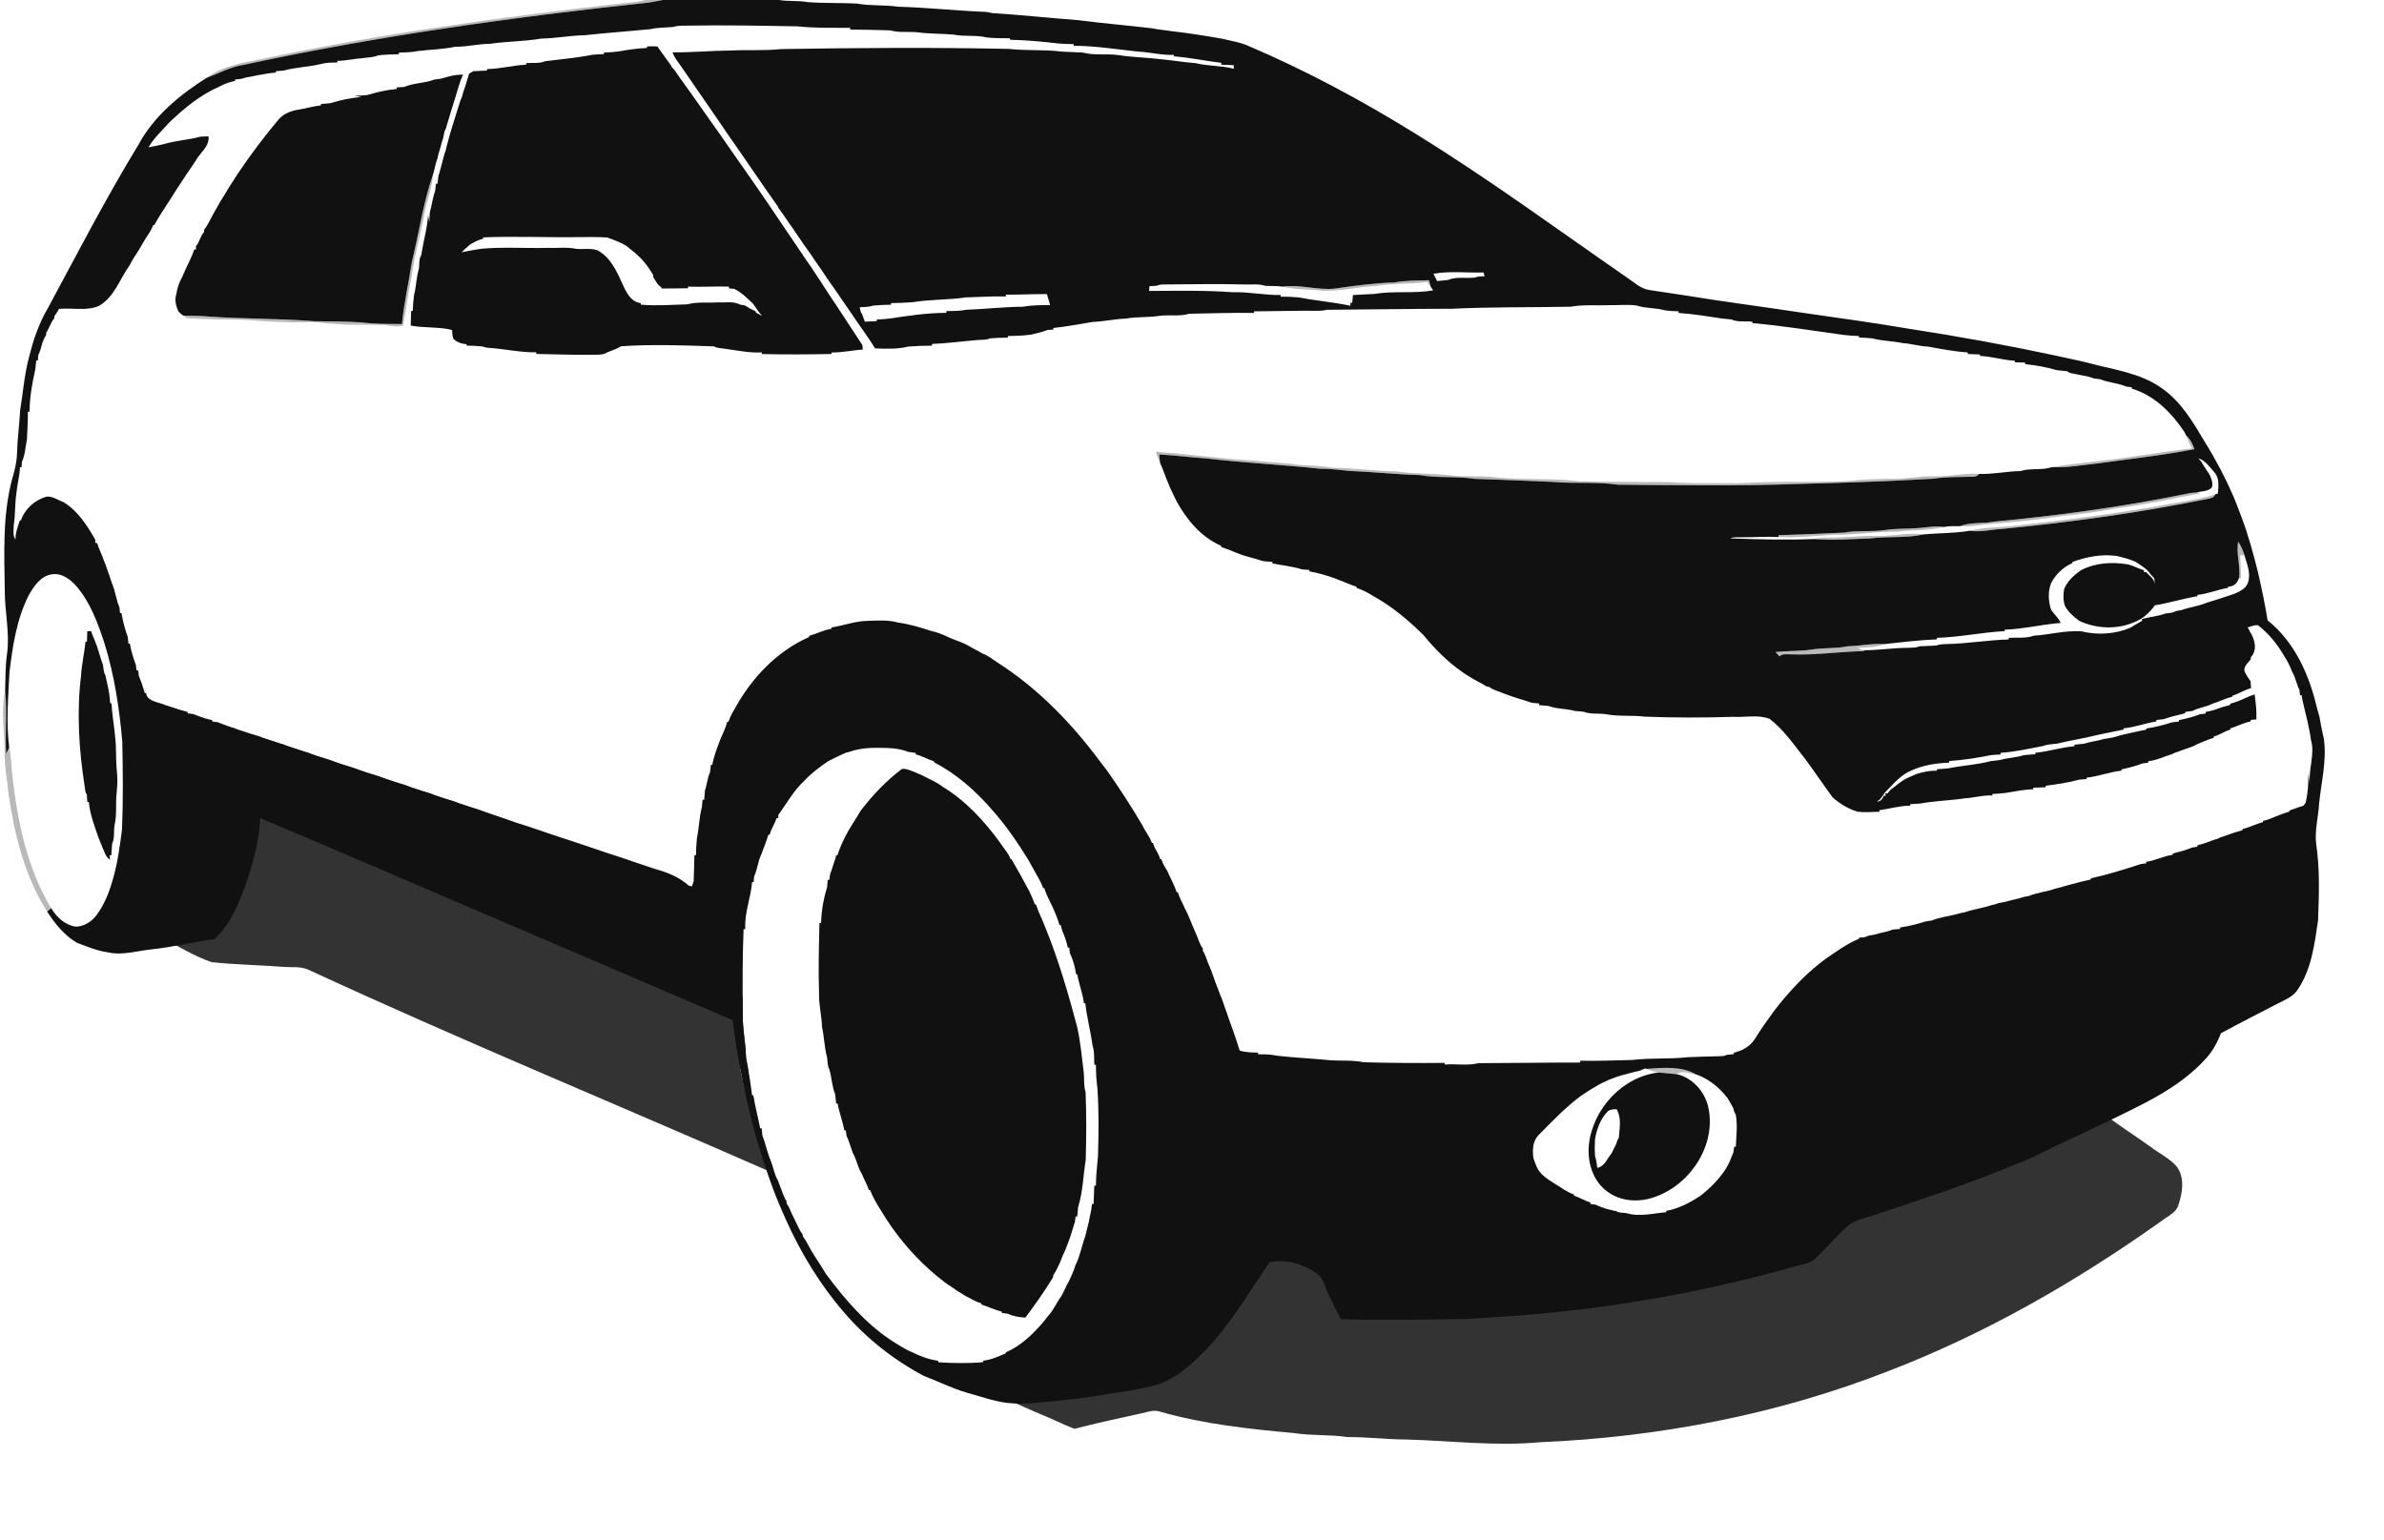 <svg width="113" height="73" viewBox="0 0 113 73" fill="none" xmlns="http://www.w3.org/2000/svg">
<g clip-path="url(#clip0_95_430)">
<g filter="url(#filter0_f_95_430)">
<path d="M96.814 54.187C97.782 53.712 98.759 53.256 99.736 52.801C100.441 53.366 101.215 53.838 101.947 54.369C102.353 54.677 102.831 54.902 103.171 55.291C103.571 55.829 103.45 56.543 103.249 57.136C103.137 57.5 102.743 57.645 102.469 57.867C98.426 60.74 94.091 63.237 89.453 65.013C84.211 67.059 78.61 68.124 72.998 68.364C70.891 68.559 68.784 68.295 66.677 68.235C65.735 68.232 64.798 68.115 63.856 68.117C63.021 67.991 62.173 68.062 61.34 67.93C59.208 67.736 57.066 67.507 55.001 66.919C54.715 66.811 54.422 66.919 54.141 66.985C53.068 67.226 51.991 67.45 50.926 67.729C50.387 67.516 49.868 67.253 49.329 67.037C48.22 66.576 47.15 65.999 45.973 65.724C45.224 65.466 44.438 65.247 43.787 64.782C44.458 65.032 45.099 65.364 45.79 65.565C46.431 65.743 47.06 65.971 47.722 66.06C48.594 66.16 49.466 66.015 50.334 65.943C51.418 65.829 52.492 65.647 53.567 65.474C54.231 65.342 54.927 65.258 55.517 64.901C56.145 64.552 56.663 64.048 57.164 63.541C58.347 62.295 59.21 60.8 60.178 59.394C60.939 59.23 61.757 59.47 62.389 59.911C62.739 60.135 62.8 60.569 62.968 60.918C63.157 61.313 63.364 61.7 63.556 62.094C65.503 62.15 67.452 62.111 69.401 62.085C71.883 61.95 74.365 61.756 76.823 61.37C79.817 60.937 82.772 60.259 85.681 59.429C85.969 59.341 86.163 59.095 86.371 58.892C86.778 58.487 87.151 58.046 87.59 57.674C87.908 57.399 88.332 57.32 88.721 57.195C90.768 56.523 92.814 55.844 94.817 55.047C95.486 54.767 96.175 54.532 96.814 54.187Z" fill="#333333"/>
<path d="M93.437 51.487C94.404 51.012 95.381 50.556 96.358 50.101C97.063 50.666 97.837 51.138 98.569 51.669C98.975 51.977 99.454 52.202 99.793 52.591C100.193 53.129 100.072 53.843 99.872 54.436C99.759 54.8 99.365 54.945 99.091 55.166C95.048 58.04 90.713 60.537 86.075 62.313C80.833 64.359 75.232 65.424 69.62 65.664C67.513 65.859 65.406 65.595 63.299 65.534C62.358 65.532 61.42 65.415 60.479 65.417C59.644 65.291 58.795 65.362 57.962 65.23C55.83 65.036 53.688 64.806 51.623 64.219C51.337 64.111 51.044 64.219 50.763 64.285C49.69 64.526 48.613 64.75 47.548 65.029C47.009 64.816 46.49 64.553 45.951 64.337C44.842 63.876 43.772 63.299 42.595 63.024C41.846 62.766 41.06 62.547 40.409 62.082C41.081 62.332 41.721 62.664 42.412 62.865C43.053 63.043 43.683 63.27 44.345 63.36C45.217 63.46 46.089 63.315 46.956 63.243C48.04 63.129 49.114 62.946 50.19 62.774C50.853 62.642 51.549 62.558 52.139 62.201C52.767 61.852 53.285 61.348 53.786 60.841C54.969 59.595 55.832 58.1 56.8 56.694C57.562 56.53 58.379 56.77 59.011 57.211C59.362 57.434 59.422 57.868 59.59 58.218C59.779 58.613 59.986 58.999 60.178 59.394C62.125 59.45 64.074 59.411 66.023 59.385C68.505 59.25 70.987 59.056 73.446 58.67C76.439 58.236 79.394 57.559 82.303 56.729C82.592 56.641 82.785 56.395 82.993 56.192C83.4 55.787 83.774 55.346 84.212 54.974C84.53 54.699 84.954 54.62 85.343 54.495C87.391 53.823 89.437 53.144 91.439 52.347C92.108 52.066 92.797 51.832 93.437 51.487Z" fill="#333333"/>
</g>
<g filter="url(#filter1_f_95_430)">
<path d="M12.189 38.051C16.229 39.743 20.246 41.495 24.275 43.211C27.707 44.684 31.142 46.152 34.575 47.624C34.93 50.311 35.52 52.978 36.46 55.523C29.17 52.319 21.803 49.29 14.574 45.946C14.22 45.805 13.83 45.86 13.459 45.833C12.316 45.746 11.17 45.726 10.03 45.608C9.174 45.319 8.414 44.813 7.596 44.438C7.198 44.26 6.76 44.423 6.351 44.479C5.386 44.678 4.311 44.525 3.495 43.956C3.974 44.134 4.447 44.34 4.957 44.41C5.655 44.573 6.356 44.339 7.05 44.269C8.049 44.166 9.023 43.915 10.019 43.789C10.796 43.08 11.18 42.065 11.54 41.102C11.86 40.112 12.139 39.096 12.189 38.051Z" fill="#333333"/>
<path d="M12.094 33.765C16.134 35.457 20.151 37.209 24.18 38.925C27.612 40.397 31.047 41.865 34.48 43.338C34.835 46.024 35.425 48.691 36.365 51.236C29.075 48.032 21.708 45.003 14.479 41.66C14.125 41.519 13.735 41.573 13.364 41.547C12.221 41.459 11.075 41.44 9.935 41.322C9.079 41.033 8.319 40.527 7.501 40.151C7.103 39.974 6.664 40.136 6.256 40.193C5.291 40.392 4.216 40.239 3.4 39.669C3.879 39.847 4.352 40.054 4.862 40.124C5.56 40.286 6.261 40.053 6.955 39.983C7.954 39.88 8.928 39.628 9.924 39.503C10.701 38.793 11.084 37.778 11.445 36.815C11.765 35.826 12.044 34.809 12.094 33.765Z" fill="#333333"/>
</g>
<path d="M30.838 1.381C31.182 1.298 31.538 1.313 31.889 1.28C32.077 1.227 32.271 1.211 32.466 1.217C34.251 1.183 36.036 1.216 37.82 1.25C38.638 1.337 39.472 1.315 40.296 1.319L40.3 1.401C40.934 1.402 41.568 1.422 42.2 1.44C42.635 1.565 43.101 1.48 43.548 1.538C44.1 1.609 44.657 1.59 45.21 1.642C45.724 1.744 46.259 1.649 46.771 1.775C47.133 1.819 47.501 1.81 47.866 1.814L47.881 1.885C48.638 1.902 49.396 1.968 50.148 2.06C50.396 2.079 50.645 2.091 50.896 2.091L50.889 2.17C51.912 2.173 52.926 2.339 53.941 2.444C54.511 2.473 55.069 2.624 55.645 2.6L55.644 2.671C56.399 2.727 57.142 2.891 57.892 2.979L57.881 3.065C58.079 3.07 58.276 3.082 58.474 3.09C58.476 3.132 58.481 3.218 58.483 3.261C57.895 3.102 57.271 3.141 56.684 2.995C56.129 2.952 55.581 2.859 55.026 2.808C54.348 2.722 53.659 2.718 52.987 2.608C52.442 2.534 51.867 2.639 51.339 2.493C51.006 2.468 50.674 2.469 50.341 2.447C49.507 2.337 48.66 2.414 47.824 2.319C44.226 2.244 40.627 2.266 37.031 2.327C36.225 2.41 35.41 2.356 34.6 2.395C33.692 2.403 32.789 2.491 31.88 2.481C31.961 2.746 32.155 2.948 32.304 3.175C32.882 4.018 33.462 4.859 34.043 5.7C34.19 5.915 34.34 6.129 34.483 6.348C35.291 7.489 36.063 8.655 36.874 9.794L36.904 9.864C37.043 10.05 37.173 10.242 37.303 10.434C37.685 10.96 38.028 11.511 38.415 12.033C38.558 12.248 38.702 12.464 38.855 12.674C38.99 12.866 39.117 13.063 39.247 13.259C39.629 13.787 39.988 14.331 40.361 14.866C40.726 15.422 41.133 15.949 41.482 16.516C42.002 16.533 42.545 16.556 43.051 16.427C43.427 16.4 43.804 16.384 44.181 16.384L44.173 16.304C44.904 16.277 45.631 16.173 46.36 16.116C46.552 16.103 46.752 16.116 46.933 16.038C47.212 16.014 47.492 16.006 47.771 16.005L47.774 15.927C48.142 15.923 48.512 15.912 48.878 15.86C49.141 15.798 49.406 15.738 49.659 15.64C49.725 15.637 49.856 15.627 49.922 15.623L49.928 15.547C50.555 15.482 51.179 15.361 51.8 15.259C52.33 15.242 52.847 15.117 53.378 15.101C53.886 15.006 54.411 15.056 54.923 14.976C55.4 14.904 55.903 15.015 56.366 14.872C57.391 14.857 58.417 14.815 59.442 14.834L59.44 14.759C60.462 14.755 61.484 14.721 62.506 14.731C62.636 14.731 62.766 14.716 62.895 14.685C64.869 14.672 66.844 14.636 68.821 14.635C70.694 14.546 72.573 14.575 74.448 14.539C75.06 14.426 75.686 14.493 76.305 14.465C76.728 14.473 77.152 14.422 77.574 14.482C78.008 14.627 78.485 14.585 78.924 14.712C79.135 14.741 79.348 14.753 79.562 14.756L79.563 14.834C80.261 14.883 80.956 14.996 81.647 15.101C81.785 15.115 81.926 15.127 82.066 15.143C82.371 15.282 82.727 15.216 83.053 15.248L83.072 15.317C84.514 15.442 85.946 15.68 87.38 15.875C87.622 15.907 87.865 15.921 88.11 15.926L88.119 16.004C88.33 16.006 88.54 16.015 88.751 16.04C89.222 16.166 89.718 16.163 90.195 16.264C90.596 16.287 90.982 16.417 91.386 16.428C92.005 16.543 92.633 16.666 93.264 16.703L93.273 16.779C93.461 16.785 93.65 16.795 93.841 16.802L93.858 16.872C94.411 16.896 94.944 17.07 95.497 17.099L95.506 17.175C95.664 17.177 95.823 17.182 95.983 17.185L95.996 17.261C96.497 17.315 97.001 17.398 97.483 17.546C97.648 17.565 97.815 17.579 97.982 17.597C98.069 17.665 98.17 17.702 98.284 17.709C98.599 17.79 98.932 17.811 99.236 17.934C99.34 17.947 99.444 17.962 99.55 17.977C99.947 18.143 100.393 18.154 100.79 18.325C100.852 18.333 100.979 18.347 101.042 18.355L101.053 18.425C102.127 18.741 102.942 19.581 103.55 20.489C103.562 20.52 103.589 20.581 103.601 20.611C103.69 20.829 103.787 21.043 103.889 21.255C102.409 21.421 100.943 21.701 99.46 21.855C98.726 21.956 97.984 22.01 97.255 22.143C97.214 22.154 97.132 22.175 97.091 22.186C96.657 22.283 96.198 22.191 95.773 22.329C95.119 22.341 94.476 22.484 93.821 22.464C93.098 22.405 92.39 22.611 91.668 22.576C91.047 22.556 90.437 22.699 89.818 22.695C89.039 22.696 88.26 22.721 87.486 22.807C85.832 22.879 84.173 22.794 82.522 22.904C81.388 22.887 80.253 22.942 79.122 22.85C77.699 22.844 76.276 22.849 74.854 22.811C73.465 22.647 72.062 22.769 70.675 22.605C70.052 22.547 69.425 22.61 68.804 22.54C67.938 22.427 67.061 22.478 66.197 22.345C65.192 22.33 64.197 22.189 63.193 22.17C62.645 22.083 62.092 22.067 61.54 22.037C60.864 21.922 60.177 21.924 59.498 21.838C57.921 21.756 56.358 21.524 54.782 21.415C54.833 21.594 54.901 21.768 54.985 21.935C55.026 22.024 55.063 22.113 55.101 22.205C55.219 22.534 55.348 22.858 55.487 23.179C55.583 23.372 55.676 23.565 55.769 23.76C56.252 24.638 56.933 25.462 57.871 25.865L57.893 25.931C58.13 26.01 58.366 26.099 58.597 26.201C59.005 26.378 59.446 26.451 59.864 26.598C60.012 26.614 60.163 26.628 60.313 26.638L60.306 26.706C60.773 26.8 61.254 26.845 61.71 26.987C61.827 26.998 61.945 27.008 62.064 27.018L62.071 27.086C62.488 27.155 62.894 27.283 63.294 27.423C63.387 27.466 63.483 27.503 63.583 27.536C63.819 27.624 64.047 27.736 64.29 27.808L64.309 27.87C64.588 27.961 64.849 28.102 65.098 28.258C65.971 28.738 66.742 29.384 67.448 30.083C67.985 30.721 68.564 31.335 69.254 31.811C69.416 31.937 69.596 32.039 69.772 32.147C69.997 32.291 70.247 32.394 70.469 32.543C70.497 32.547 70.554 32.554 70.583 32.558C70.778 32.718 71.038 32.758 71.263 32.868C71.701 33.041 72.158 33.159 72.602 33.312C72.718 33.324 72.834 33.336 72.951 33.346V33.423C73.101 33.435 73.249 33.448 73.401 33.465C73.8 33.615 74.237 33.584 74.643 33.699C74.781 33.712 74.922 33.724 75.062 33.736C75.397 33.871 75.769 33.799 76.121 33.855C76.721 33.971 77.343 33.893 77.949 33.97C79.344 34.023 80.742 34.023 82.137 33.979C82.717 34.015 83.315 33.859 83.877 34.075C84.555 34.594 85.04 35.312 85.564 35.976C86.01 36.577 86.425 37.202 86.871 37.802C87.216 38.101 87.613 38.351 88.055 38.476C88.395 38.517 88.739 38.484 89.081 38.478L89.084 38.403C89.571 38.34 90.047 38.19 90.543 38.19L90.551 38.116C90.7 38.109 90.854 38.102 91.007 38.09C91.7 37.961 92.418 37.95 93.119 37.843C93.558 37.819 93.986 37.684 94.429 37.708L94.443 37.634C94.654 37.627 94.865 37.611 95.076 37.585C95.505 37.515 95.934 37.423 96.37 37.413L96.383 37.336C96.573 37.332 96.765 37.324 96.957 37.319L96.966 37.246C97.497 37.176 98.037 37.099 98.552 36.956C98.667 36.945 98.783 36.936 98.9 36.929L98.91 36.86C99.469 36.804 99.999 36.589 100.558 36.531V36.469C100.9 36.395 101.242 36.312 101.569 36.182C101.632 36.175 101.76 36.162 101.824 36.156V36.084C102.114 36.05 102.391 35.951 102.661 35.844C102.758 35.811 102.856 35.778 102.956 35.747C103.043 35.693 103.139 35.654 103.242 35.631C103.403 35.571 103.565 35.507 103.731 35.454C103.851 35.407 103.985 35.379 104.092 35.298C104.369 35.19 104.637 35.053 104.925 34.976L104.936 34.909C105.209 34.844 105.434 34.663 105.705 34.591L105.718 34.526C106.041 34.429 106.342 34.261 106.676 34.197L106.69 34.125C106.755 34.119 106.884 34.107 106.949 34.101C106.97 33.703 106.922 33.309 106.868 32.916C106.718 32.96 106.573 33.019 106.433 33.087C106.202 33.2 105.96 33.292 105.713 33.355L105.71 33.416C105.598 33.443 105.488 33.472 105.38 33.504C105.108 33.602 104.835 33.702 104.548 33.747C104.549 33.767 104.549 33.806 104.55 33.824C104.485 33.831 104.356 33.845 104.291 33.852C103.965 33.976 103.627 34.069 103.283 34.134L103.282 34.2C103.165 34.213 103.05 34.226 102.937 34.243C102.546 34.372 102.142 34.473 101.735 34.531L101.729 34.589C101.322 34.661 100.92 34.759 100.518 34.85C100.261 34.936 99.998 34.999 99.729 35.026C99.416 35.126 99.085 35.154 98.774 35.255C98.624 35.271 98.477 35.285 98.329 35.298C98.329 35.316 98.329 35.354 98.328 35.373C97.701 35.423 97.096 35.626 96.469 35.683L96.472 35.754C96.291 35.761 96.109 35.775 95.931 35.796C95.558 35.912 95.162 35.921 94.788 36.027C94.642 36.043 94.499 36.059 94.356 36.08C93.702 36.251 93.019 36.286 92.355 36.419C92.173 36.439 91.991 36.454 91.809 36.462L91.804 36.536C91.484 36.515 91.174 36.594 90.87 36.677C90.733 36.735 90.597 36.793 90.463 36.852C90.132 36.993 89.878 37.246 89.593 37.452C89.562 37.492 89.499 37.572 89.467 37.612L89.361 37.607L89.384 37.737L89.298 37.703C89.244 37.844 89.133 38.025 88.959 37.984C89.173 37.907 89.234 37.677 89.382 37.527C89.757 37.155 90.099 36.72 90.605 36.521C91.16 36.266 91.783 36.173 92.391 36.152V36.074C93.055 36.029 93.722 35.925 94.375 35.794C94.522 35.779 94.675 35.77 94.827 35.764L94.826 35.686C95.506 35.642 96.175 35.487 96.845 35.361C97.053 35.276 97.282 35.28 97.504 35.249C98.115 35.096 98.741 35.012 99.353 34.853C99.785 34.761 100.219 34.666 100.654 34.586L100.655 34.522C101.186 34.481 101.686 34.276 102.211 34.198V34.129C102.326 34.117 102.443 34.104 102.559 34.089C102.89 33.969 103.234 33.894 103.575 33.81L103.577 33.744C103.69 33.73 103.804 33.715 103.919 33.701C104.219 33.54 104.569 33.514 104.869 33.357C105.185 33.261 105.48 33.103 105.804 33.029L105.82 32.974C106.125 32.889 106.386 32.693 106.697 32.624C106.692 32.542 106.682 32.378 106.677 32.296C106.574 32.149 106.474 32 106.396 31.84C106.324 31.601 106.551 31.426 106.68 31.259C106.683 31.23 106.689 31.173 106.692 31.145C107.009 30.817 106.878 30.303 106.656 29.959C106.616 29.885 106.577 29.812 106.54 29.738C106.7 29.7 106.86 29.61 107.032 29.641C107.531 30.026 107.941 30.528 108.256 31.074C108.411 31.316 108.547 31.57 108.644 31.842C108.811 32.105 108.846 32.425 108.992 32.698C108.999 32.761 109.013 32.886 109.02 32.948L109.09 32.951C109.165 33.357 109.272 33.756 109.367 34.159C109.423 34.458 109.504 34.753 109.534 35.058C109.747 35.76 109.392 36.475 109.498 37.19C109.469 37.013 109.438 36.836 109.408 36.661C109.429 37.129 109.393 37.601 109.283 38.058C109.258 38.091 109.209 38.158 109.184 38.191C108.963 38.255 108.752 38.343 108.533 38.412L108.516 38.47C108.202 38.566 107.897 38.686 107.594 38.813C107.488 38.856 107.378 38.889 107.267 38.909L107.26 38.97C106.931 39.054 106.631 39.221 106.301 39.295L106.286 39.354C106.038 39.42 105.793 39.497 105.555 39.589C105.456 39.626 105.357 39.658 105.258 39.687C105.167 39.74 105.071 39.778 104.969 39.8C104.702 39.899 104.436 40.003 104.159 40.068L104.15 40.136C104.087 40.146 103.963 40.166 103.901 40.176C103.606 40.299 103.296 40.38 102.989 40.46L102.985 40.518C102.552 40.577 102.16 40.792 101.726 40.851L101.728 40.923C101.664 40.932 101.537 40.948 101.473 40.957C100.695 41.211 99.909 41.459 99.108 41.632L99.098 41.691C98.519 41.809 97.956 41.986 97.386 42.134C96.985 42.28 96.542 42.305 96.153 42.477C96.098 42.486 95.985 42.505 95.93 42.514C95.652 42.614 95.358 42.653 95.079 42.741C94.967 42.761 94.856 42.783 94.747 42.804C94.626 42.853 94.498 42.883 94.373 42.911C93.967 43.049 93.538 43.098 93.136 43.241C93.002 43.265 92.87 43.291 92.743 43.332C92.355 43.439 91.942 43.475 91.571 43.632C91.467 43.648 91.365 43.664 91.263 43.68C90.873 43.806 90.471 43.903 90.066 43.962L90.054 44.034C89.937 44.041 89.823 44.051 89.709 44.063C89.437 44.182 89.137 44.208 88.857 44.3C88.752 44.318 88.647 44.337 88.544 44.358C88.419 44.445 88.261 44.429 88.118 44.448L88.107 44.506C87.681 44.671 87.3 44.93 86.923 45.183C86.686 45.332 86.46 45.497 86.243 45.672C85.432 46.318 84.731 47.088 84.098 47.907C83.787 48.344 83.466 48.775 83.188 49.234C82.968 49.587 82.588 49.816 82.185 49.897L82.183 49.967C82.066 49.977 81.949 49.989 81.834 50.003C81.724 50.08 81.584 50.06 81.46 50.068C80.97 50.078 80.481 50.092 79.992 50.113C79.125 50.211 78.248 50.138 77.381 50.243C76.555 50.267 75.729 50.294 74.903 50.282L74.894 50.366C73.287 50.365 71.68 50.392 70.073 50.395C69.558 50.528 69.013 50.415 68.486 50.462L68.472 50.383C67.192 50.394 65.912 50.389 64.633 50.352C64.095 50.237 63.541 50.297 62.995 50.252C62.178 50.169 61.356 50.139 60.541 50.043C60.244 49.98 59.941 49.974 59.64 49.974L59.624 49.894C59.334 49.89 59.039 49.885 58.76 49.799C58.593 49.258 58.406 48.722 58.209 48.192C58.181 48.092 58.148 47.994 58.109 47.9C58.074 47.802 58.04 47.705 58.008 47.608C57.954 47.441 57.892 47.28 57.823 47.12C57.787 47.023 57.75 46.925 57.713 46.83C57.567 46.481 57.468 46.113 57.313 45.769C57.203 45.539 57.155 45.282 57.015 45.07C57.013 45.041 57.01 44.983 57.009 44.953C56.837 44.729 56.787 44.443 56.661 44.194C56.487 43.81 56.353 43.408 56.151 43.037C56.049 42.789 55.902 42.56 55.832 42.3L55.763 42.279C55.662 41.924 55.465 41.611 55.324 41.273C55.215 41.105 55.112 40.931 55.052 40.739L54.99 40.721C54.924 40.45 54.722 40.239 54.656 39.968L54.597 39.95C54.492 39.653 54.281 39.411 54.153 39.125C53.625 38.234 53.064 37.364 52.468 36.519C52.369 36.39 52.27 36.264 52.172 36.135C50.827 34.319 49.23 32.657 47.322 31.431C47.071 31.271 46.841 31.071 46.556 30.973C46.333 30.826 46.085 30.728 45.861 30.584C45.645 30.469 45.414 30.389 45.187 30.301C45.064 30.25 44.942 30.202 44.825 30.142C44.597 30.039 44.36 29.958 44.117 29.901C43.61 29.737 43.097 29.579 42.567 29.511C42.099 29.375 41.602 29.415 41.121 29.43C40.536 29.438 39.984 29.656 39.41 29.742L39.407 29.806C39.041 29.861 38.713 30.042 38.359 30.137L38.341 30.201C36.815 30.874 35.617 32.147 34.825 33.598C34.711 33.79 34.601 33.989 34.531 34.204L34.47 34.215C34.399 34.507 34.255 34.772 34.141 35.049C33.996 35.445 33.833 35.84 33.761 36.259L33.694 36.255C33.682 36.371 33.67 36.487 33.656 36.604C33.528 36.873 33.515 37.178 33.416 37.459C33.399 37.61 33.387 37.761 33.377 37.913L33.301 37.909C33.292 38.027 33.281 38.146 33.269 38.265C33.139 38.732 33.141 39.228 33.037 39.703C33.009 39.98 32.994 40.258 32.988 40.536L32.914 40.541C32.908 40.95 32.892 41.36 32.879 41.771C32.859 41.832 32.817 41.956 32.796 42.018C32.759 42.008 32.685 41.99 32.647 41.98C32.181 41.56 31.601 41.339 31.005 41.176C30.592 41.028 30.17 40.905 29.759 40.752C28.98 40.5 28.202 40.242 27.427 39.974C26.648 39.721 25.868 39.464 25.094 39.193C24.703 39.074 24.313 38.948 23.929 38.805C23.59 38.704 23.258 38.587 22.927 38.468C22.642 38.349 22.341 38.281 22.053 38.177C21.956 38.14 21.858 38.107 21.76 38.079C21.476 37.958 21.175 37.892 20.885 37.788C20.789 37.751 20.692 37.719 20.594 37.689C20.31 37.569 20.009 37.502 19.721 37.398C19.624 37.362 19.525 37.33 19.427 37.3C19.143 37.179 18.842 37.113 18.553 37.008C18.456 36.974 18.359 36.942 18.262 36.91C17.88 36.761 17.48 36.664 17.095 36.523C16.714 36.369 16.313 36.275 15.928 36.134C15.549 35.978 15.146 35.888 14.762 35.744C14.667 35.701 14.569 35.667 14.468 35.64C14.178 35.541 13.885 35.458 13.597 35.355C13.502 35.311 13.403 35.277 13.302 35.251C13.014 35.151 12.718 35.068 12.43 34.966C12.334 34.922 12.237 34.887 12.136 34.863C11.847 34.76 11.551 34.679 11.262 34.577C11.168 34.532 11.07 34.498 10.969 34.474C10.75 34.397 10.531 34.32 10.316 34.233C10.253 34.225 10.129 34.21 10.066 34.203L10.057 34.133C9.946 34.111 9.836 34.083 9.727 34.052C9.534 33.986 9.339 33.923 9.15 33.845C9.087 33.837 8.961 33.821 8.898 33.813L8.888 33.743C8.58 33.673 8.284 33.565 7.984 33.468C7.884 33.44 7.786 33.406 7.69 33.365C7.592 33.335 7.493 33.305 7.394 33.275C7.193 33.206 6.952 33.107 6.927 32.864L6.859 32.843C6.782 32.57 6.691 32.301 6.581 32.04C6.574 31.976 6.56 31.849 6.553 31.784L6.47 31.776C6.463 31.713 6.449 31.586 6.442 31.521C6.319 31.192 6.215 30.855 6.157 30.508L6.089 30.513C6.077 30.396 6.064 30.279 6.049 30.164C5.959 29.946 5.906 29.714 5.845 29.487C5.81 29.346 5.783 29.204 5.76 29.062L5.687 29.058C5.682 28.993 5.67 28.863 5.664 28.799C5.503 28.433 5.472 28.023 5.309 27.659C5.225 27.397 5.137 27.137 5.043 26.88C5.011 26.779 4.974 26.682 4.93 26.588C4.84 26.3 4.688 26.037 4.607 25.747L4.517 25.732C4.517 25.696 4.517 25.623 4.517 25.586C4.134 24.912 3.701 24.232 3.029 23.812C2.767 23.712 2.516 23.531 2.229 23.537C1.671 23.682 1.185 24.11 0.994 24.659L0.937 24.68C0.84 24.971 0.73 25.26 0.733 25.572C0.59 25.387 0.654 25.121 0.65 24.903C0.735 24.389 0.699 23.865 0.781 23.35C0.817 22.948 0.936 22.558 0.945 22.153L1.02 22.148C1.025 22.083 1.035 21.953 1.04 21.888C1.194 21.557 1.2 21.187 1.276 20.836C1.297 20.395 1.326 19.955 1.322 19.514L1.403 19.515C1.402 18.847 1.52 18.181 1.669 17.532C1.688 17.383 1.704 17.235 1.718 17.085L1.793 17.084C1.799 17.02 1.81 16.892 1.816 16.828C1.907 16.641 1.962 16.44 2.012 16.239C2.059 16.113 2.114 15.99 2.188 15.878C2.189 15.849 2.192 15.79 2.194 15.761C2.342 15.551 2.399 15.291 2.568 15.095C2.571 15.067 2.577 15.012 2.58 14.985C2.662 14.877 2.735 14.762 2.798 14.642C3.42 14.58 4.08 14.752 4.673 14.508C5.423 14.097 5.673 13.216 6.153 12.563C6.261 12.331 6.408 12.121 6.546 11.908C6.654 11.725 6.763 11.543 6.869 11.359C7.012 11.138 7.167 10.921 7.264 10.675L7.321 10.657C7.546 10.233 7.825 9.841 8.081 9.435C8.209 9.219 8.351 9.012 8.486 8.801C8.615 8.601 8.747 8.404 8.877 8.205C9.012 8.016 9.143 7.824 9.269 7.629C9.473 7.24 9.942 6.944 9.884 6.463C9.789 6.466 9.6 6.473 9.506 6.477C8.947 6.632 8.349 6.657 7.789 6.826C7.54 6.88 7.292 6.939 7.041 6.982C7.299 6.529 7.69 6.185 8.029 5.799C8.737 5.126 9.505 4.487 10.41 4.1C10.637 3.977 10.88 3.887 11.135 3.838L11.139 3.771C11.309 3.752 11.485 3.745 11.645 3.676C12.119 3.597 12.587 3.473 13.068 3.443L13.083 3.373C13.201 3.366 13.319 3.356 13.438 3.346C14.011 3.189 14.616 3.177 15.195 3.038C15.453 2.963 15.723 2.968 15.988 2.962L15.994 2.882C16.398 2.887 16.792 2.779 17.195 2.756C17.434 2.72 17.687 2.726 17.913 2.627C18.24 2.582 18.572 2.58 18.901 2.57L18.913 2.493C19.215 2.483 19.52 2.483 19.817 2.417C20.402 2.351 21.002 2.335 21.576 2.216C22.134 2.223 22.675 2.077 23.233 2.075C24.036 1.959 24.858 1.966 25.652 1.829C26.344 1.818 27.023 1.681 27.716 1.67C28.753 1.555 29.799 1.484 30.838 1.381V1.381ZM30.675 2.2L30.663 2.273C30.194 2.292 29.728 2.367 29.266 2.445C29.055 2.471 28.843 2.485 28.633 2.492L28.616 2.567C28.435 2.572 28.254 2.578 28.075 2.596C27.346 2.743 26.593 2.805 25.852 2.898C25.569 3.021 25.244 2.968 24.942 2.99V3.066C24.32 3.095 23.714 3.265 23.092 3.272L23.078 3.349C22.863 3.352 22.65 3.362 22.436 3.375C22.386 3.404 22.286 3.46 22.235 3.489C22.146 3.784 22.062 4.081 21.956 4.37C21.921 4.497 21.896 4.628 21.832 4.744C21.672 5.206 21.545 5.679 21.391 6.144C21.31 6.393 21.258 6.65 21.178 6.9C21.147 7.029 21.131 7.165 21.07 7.285C20.969 7.641 20.89 8.003 20.778 8.356C20.764 8.475 20.751 8.594 20.739 8.713L20.666 8.707C20.653 8.822 20.639 8.936 20.625 9.051C20.53 9.307 20.492 9.579 20.43 9.844C20.354 10.061 20.355 10.294 20.355 10.522C20.332 10.417 20.311 10.312 20.29 10.208C20.257 10.767 20.1 11.31 20.007 11.861C19.997 11.919 19.978 12.036 19.97 12.095C19.838 12.288 19.895 12.542 19.849 12.762C19.729 13.168 19.73 13.598 19.621 14.006C19.591 14.247 19.573 14.488 19.566 14.73L19.488 14.743C19.482 14.974 19.473 15.204 19.467 15.433C20.116 15.554 20.784 15.482 21.427 15.64C21.433 15.779 21.445 15.918 21.484 16.052C21.651 16.223 21.883 16.301 22.118 16.315L22.114 16.383C22.362 16.384 22.61 16.396 22.858 16.421C22.976 16.464 23.1 16.487 23.226 16.493C23.957 16.548 24.68 16.709 25.416 16.701L25.422 16.777C26.376 16.793 27.331 16.833 28.287 16.816C28.448 16.806 28.624 16.811 28.762 16.71C28.99 16.619 29.228 16.546 29.438 16.413C30.901 16.314 32.374 16.37 33.839 16.418C34.016 16.52 34.227 16.502 34.422 16.541C34.979 16.613 35.534 16.739 36.099 16.704L36.118 16.782C37.215 16.809 38.311 16.801 39.409 16.779L39.427 16.706C39.92 16.718 40.402 16.599 40.893 16.571C40.88 16.468 40.904 16.347 40.818 16.268C40.409 15.64 39.997 15.015 39.586 14.389C39.448 14.196 39.32 13.999 39.196 13.801C38.945 13.404 38.678 13.018 38.423 12.625C38.289 12.436 38.157 12.248 38.032 12.055C37.251 10.91 36.487 9.754 35.695 8.616C35.561 8.434 35.436 8.246 35.307 8.06C34.914 7.509 34.532 6.951 34.145 6.395C33.996 6.192 33.853 5.985 33.709 5.779C33.31 5.198 32.893 4.629 32.487 4.053C32.312 3.807 32.13 3.566 31.968 3.312C31.903 3.258 31.847 3.194 31.814 3.114C31.599 2.808 31.375 2.508 31.159 2.203C30.997 2.188 30.836 2.199 30.675 2.2V2.2ZM20.915 3.727C20.808 3.741 20.701 3.754 20.595 3.77C20.135 3.949 19.611 3.926 19.16 4.12C19.042 4.13 18.924 4.138 18.805 4.144L18.807 4.218C18.333 4.257 17.864 4.37 17.409 4.504C17.21 4.528 17.01 4.537 16.81 4.533C16.915 4.555 17.02 4.579 17.125 4.601C16.627 4.636 16.132 4.746 15.657 4.891C15.51 4.908 15.363 4.918 15.217 4.926L15.208 4.997C14.862 5.029 14.527 5.136 14.184 5.19C13.828 5.245 13.466 5.368 13.22 5.645C12.518 6.48 11.861 7.352 11.254 8.258C11.131 8.459 10.999 8.654 10.871 8.853C10.741 9.076 10.606 9.297 10.466 9.514C10.331 9.738 10.213 9.972 10.079 10.197C9.949 10.431 9.841 10.68 9.676 10.893C9.674 10.922 9.671 10.978 9.669 11.008C9.487 11.195 9.462 11.478 9.286 11.671C9.288 11.707 9.292 11.779 9.294 11.815L9.199 11.836C9.094 12.194 8.9 12.514 8.756 12.856C8.69 13.014 8.62 13.171 8.54 13.323C8.449 13.514 8.395 13.718 8.361 13.928C8.266 14.214 8.334 14.512 8.465 14.774C8.542 14.837 8.606 14.923 8.701 14.962C8.737 14.992 8.81 15.052 8.847 15.082C9.75 15.145 10.659 15.137 11.564 15.157C12.534 15.233 13.508 15.297 14.482 15.275C14.905 15.23 15.321 15.338 15.743 15.344C16.519 15.422 17.299 15.386 18.077 15.4C18.423 15.392 18.764 15.548 19.108 15.433C19.256 14.673 19.335 13.901 19.504 13.143C19.642 12.125 19.934 11.138 20.119 10.129C20.228 9.518 20.485 8.929 20.513 8.308C20.605 8.047 20.63 7.764 20.739 7.507C20.75 7.454 20.773 7.347 20.783 7.292C20.871 7.041 20.924 6.779 21.01 6.527C21.028 6.426 21.049 6.326 21.07 6.225C21.125 6.133 21.161 6.034 21.181 5.928C21.305 5.503 21.439 5.083 21.57 4.66C21.693 4.287 21.771 3.896 21.953 3.543C21.597 3.521 21.251 3.627 20.915 3.727V3.727Z" fill="white"/>
<path d="M22.886 11.326L22.899 11.252C24.433 11.191 25.97 11.264 27.506 11.239C27.933 11.243 28.36 11.223 28.786 11.26C29.098 11.37 29.409 11.485 29.694 11.656C29.969 11.889 30.269 12.101 30.499 12.384C30.677 12.581 30.82 12.805 30.96 13.03C30.962 13.059 30.966 13.118 30.968 13.147C31.085 13.306 31.155 13.514 31.342 13.608L31.359 13.676C31.775 13.672 32.191 13.671 32.608 13.665L32.611 13.586C33.257 13.611 33.902 13.567 34.548 13.585L34.556 13.671C34.617 13.676 34.74 13.687 34.801 13.692C35.147 13.86 35.414 14.133 35.691 14.393C35.832 14.59 35.958 14.802 36.128 14.977C36.03 14.921 35.93 14.868 35.83 14.817L35.822 14.76C35.639 14.678 35.463 14.583 35.296 14.474C35.241 14.464 35.133 14.446 35.079 14.438C34.758 14.263 34.372 14.355 34.023 14.332C33.541 14.367 33.043 14.298 32.574 14.426C31.843 14.447 31.108 14.507 30.377 14.441L30.372 14.369C29.874 14.308 29.666 13.812 29.483 13.412C29.214 12.818 28.91 12.162 28.298 11.856C27.979 11.754 27.635 11.826 27.307 11.794C26.862 11.7 26.405 11.77 25.954 11.749C24.923 11.774 23.886 11.7 22.859 11.787C22.529 11.827 22.205 11.899 21.879 11.957C22.006 11.833 22.138 11.712 22.273 11.596C22.467 11.485 22.662 11.366 22.886 11.326V11.326Z" fill="white"/>
<path d="M67.947 12.977C68.726 12.837 69.528 12.939 70.317 12.916C70.33 12.961 70.357 13.052 70.371 13.096C70.211 13.098 70.048 13.099 69.897 13.158C69.481 13.203 69.034 13.106 68.64 13.268C68.465 13.292 68.29 13.307 68.116 13.321C68.058 13.207 68.001 13.093 67.947 12.977Z" fill="white"/>
<path d="M65.207 13.558C66.012 13.421 66.832 13.475 67.641 13.369C67.699 13.442 67.757 13.516 67.816 13.59C67.845 13.633 67.903 13.72 67.932 13.764C67.012 13.928 66.056 13.778 65.136 13.933C64.8 13.956 64.463 13.96 64.129 13.986C64.116 14.107 64.104 14.23 64.094 14.352L64.002 14.362L64.013 14.493C63.195 14.323 62.361 14.253 61.543 14.096C61.263 14.069 60.981 14.06 60.701 14.062L60.705 13.983C59.939 13.998 59.186 13.826 58.419 13.852C57.103 13.755 55.783 13.787 54.465 13.79C54.468 13.735 54.477 13.624 54.482 13.568C54.598 13.56 54.713 13.553 54.83 13.544C54.919 13.506 55.012 13.486 55.109 13.485C56.407 13.478 57.706 13.447 59.004 13.485C59.324 13.498 59.655 13.443 59.965 13.547C60.241 13.567 60.521 13.546 60.796 13.587C61.416 13.745 62.062 13.693 62.693 13.783C63.536 13.808 64.366 13.6 65.207 13.558V13.558Z" fill="white"/>
<path d="M47.675 13.967C48.323 13.973 48.972 13.935 49.622 13.94C49.674 14.112 49.727 14.286 49.777 14.46C49.348 14.465 48.917 14.46 48.494 14.54C47.585 14.546 46.682 14.651 45.776 14.685C45.473 14.753 45.161 14.739 44.854 14.746L44.862 14.829C43.967 14.83 43.076 14.96 42.194 15.098C41.983 15.122 41.771 15.137 41.559 15.145L41.555 15.223C41.367 15.229 41.181 15.239 40.994 15.247C40.949 15.123 40.903 14.999 40.857 14.877C40.777 14.791 40.777 14.67 40.752 14.564C40.968 14.554 41.187 14.554 41.395 14.485C41.672 14.459 41.95 14.448 42.227 14.444L42.234 14.367C42.578 14.363 42.922 14.349 43.266 14.324C44.093 14.189 44.946 14.22 45.775 14.098C46.409 14.078 47.044 14.04 47.679 14.05L47.675 13.967Z" fill="white"/>
<path d="M104.199 21.722C104.534 21.825 104.742 22.146 104.966 22.397C105.209 22.672 105.153 23.057 105.126 23.393C105.094 23.404 105.029 23.425 104.997 23.436C104.327 23.656 103.627 23.744 102.936 23.868C100.526 24.325 98.089 24.627 95.653 24.904C94.893 25.002 94.117 24.98 93.37 25.158C92.654 25.281 91.921 25.265 91.201 25.328C90.447 25.225 89.7 25.429 88.947 25.405C88.133 25.384 87.323 25.503 86.511 25.485C86.33 25.476 86.154 25.509 85.982 25.551C84.661 25.603 83.333 25.569 82.011 25.52C82.202 25.438 82.414 25.478 82.616 25.467C83.176 25.471 83.736 25.424 84.296 25.456C85.165 25.491 86.033 25.409 86.899 25.347C87.915 25.371 88.92 25.184 89.936 25.201C90.66 25.102 91.407 25.171 92.117 24.98C92.375 24.935 92.64 24.937 92.902 24.94C93.43 24.993 93.947 24.849 94.472 24.825C95.582 24.742 96.689 24.622 97.79 24.454C98.623 24.371 99.453 24.261 100.275 24.101C101.633 23.924 102.974 23.643 104.318 23.378C104.276 23.372 104.193 23.359 104.151 23.352L104.114 23.346C104.356 23.276 104.669 23.308 104.846 23.098C104.905 22.878 104.814 22.668 104.72 22.476C104.578 22.282 104.457 22.074 104.33 21.871C104.297 21.834 104.232 21.76 104.199 21.722V21.722Z" fill="white"/>
<path d="M98.233 26.637C98.903 26.393 99.618 26.253 100.332 26.354C100.635 26.427 100.938 26.501 101.223 26.63C101.421 26.753 101.617 26.883 101.792 27.04C101.889 27.172 101.996 27.293 102.109 27.412C102.119 27.5 102.131 27.587 102.143 27.676C102.112 27.547 102.052 27.44 101.963 27.354C101.874 27.271 101.788 27.186 101.706 27.102L101.611 27.13L101.627 27.03C101.351 26.954 101.102 26.801 100.82 26.746C100.088 26.63 99.316 26.679 98.648 27.022C98.313 27.254 98 27.536 97.839 27.919C97.794 28.184 97.785 28.457 97.876 28.714C98.028 29.013 98.289 29.228 98.552 29.428C99.372 29.81 100.354 29.853 101.185 29.482C101.582 29.332 101.899 29.03 102.142 28.688C102.415 28.658 102.681 28.582 102.95 28.524C103.351 28.431 103.753 28.329 104.16 28.26L104.155 28.198C104.652 28.154 105.115 27.944 105.607 27.867L105.616 27.805C105.862 27.816 106.059 27.643 106.117 27.41L106.135 27.409C106.157 27.408 106.199 27.406 106.22 27.405C106.214 27.046 106.202 26.687 106.183 26.329C106.234 26.326 106.335 26.32 106.385 26.317C106.506 26.742 106.707 27.194 106.545 27.637C106.434 27.921 106.145 28.048 105.884 28.155C105.447 28.301 105.011 28.447 104.571 28.58C104.201 28.735 103.794 28.778 103.418 28.913C103.342 28.927 103.192 28.957 103.116 28.971C102.978 29.072 102.795 29.045 102.638 29.082C102.28 29.217 101.891 29.24 101.525 29.342L101.54 29.424C101.349 29.53 101.163 29.644 100.976 29.755C100.247 30.066 99.421 30.109 98.654 29.926C97.898 29.875 97.152 30.084 96.399 30.134C96.024 30.272 95.609 30.207 95.216 30.235L95.206 30.312C94.217 30.339 93.237 30.512 92.248 30.53C92.089 30.534 91.932 30.542 91.784 30.596C91.514 30.62 91.242 30.618 90.974 30.637C90.794 30.719 90.594 30.697 90.405 30.708C89.699 30.713 88.999 30.829 88.294 30.821C88.233 30.792 88.112 30.738 88.052 30.711C88.472 30.677 88.909 30.707 89.303 30.532C90.134 30.443 90.966 30.338 91.801 30.307L91.817 30.234C92.885 30.203 93.942 29.973 95.01 29.917L95.029 29.848C95.915 29.814 96.786 29.601 97.672 29.527C97.579 29.278 97.346 29.118 97.217 28.889C97.086 28.496 97.068 28.033 97.219 27.647C97.43 27.23 97.792 26.881 98.223 26.696L98.233 26.637Z" fill="white"/>
<path d="M1.357 28.224C1.598 27.794 1.922 27.311 2.445 27.225C2.92 27.146 3.341 27.461 3.634 27.801C4.284 28.566 4.636 29.528 4.944 30.47C5.419 31.984 5.655 33.562 5.796 35.138C5.824 36.533 5.841 37.93 5.783 39.324C5.678 40.138 5.568 40.959 5.331 41.747C5.163 42.327 4.934 42.901 4.569 43.387C4.339 43.69 3.982 43.917 3.596 43.925C3.088 43.854 2.679 43.476 2.426 43.048C1.29 41.166 0.837 38.964 0.59 36.805C0.539 36.346 0.535 35.883 0.434 35.431C0.287 34.247 0.39 33.054 0.448 31.868C0.599 30.625 0.787 29.355 1.357 28.224ZM4.138 29.926C4.133 30.087 4.126 30.247 4.121 30.409L4.05 30.424C4.004 30.957 3.87 31.48 3.843 32.016C3.629 33.768 3.74 35.545 4.015 37.285C4.042 37.409 4.023 37.555 4.116 37.657C4.125 37.773 4.132 37.889 4.138 38.006L4.21 38.016C4.264 38.575 4.461 39.109 4.645 39.636C4.714 39.823 4.786 40.009 4.87 40.189C4.954 40.395 5.016 40.627 5.217 40.752L5.189 40.554L5.281 40.527C5.285 40.347 5.296 40.168 5.315 39.989C5.446 39.722 5.381 39.407 5.429 39.121C5.547 38.611 5.473 38.084 5.529 37.568C5.577 37.178 5.571 36.785 5.525 36.396C5.486 35.91 5.519 35.421 5.458 34.936C5.414 34.404 5.312 33.878 5.285 33.344L5.218 33.326C5.205 32.875 5.091 32.436 4.992 31.998C4.902 31.857 4.911 31.682 4.883 31.523C4.738 31.138 4.651 30.732 4.488 30.352C4.422 30.209 4.366 30.061 4.317 29.912C4.272 29.915 4.183 29.922 4.138 29.926Z" fill="white"/>
<path d="M40.261 35.639C40.845 35.423 41.474 35.438 42.087 35.458C42.417 35.469 42.749 35.519 43.059 35.641C43.172 35.657 43.286 35.674 43.402 35.689L43.406 35.76C43.705 35.828 43.967 35.998 44.263 36.081L44.281 36.138C45.357 36.695 46.28 37.518 47.064 38.435C47.696 39.145 48.23 39.935 48.731 40.741C48.864 40.971 48.989 41.203 49.118 41.434C49.237 41.645 49.365 41.854 49.437 42.088L49.504 42.109C49.608 42.468 49.806 42.787 49.951 43.128C50.053 43.361 50.149 43.597 50.217 43.843L50.279 43.851C50.301 43.962 50.332 44.071 50.373 44.178C50.482 44.415 50.559 44.665 50.612 44.92L50.684 44.921C50.69 44.986 50.703 45.112 50.709 45.176C50.865 45.491 50.953 45.834 51.006 46.18L51.063 46.186C51.14 46.65 51.324 47.09 51.378 47.559H51.445C51.514 48.228 51.696 48.881 51.783 49.55C51.883 49.843 51.856 50.16 51.868 50.465L51.946 50.475C51.946 50.843 51.967 51.211 52.016 51.576C52.089 52.647 52.079 53.722 52.044 54.795C52.005 55.262 51.948 55.728 51.945 56.197L51.867 56.212C51.859 56.498 51.843 56.783 51.835 57.07L51.757 57.073C51.75 57.139 51.734 57.27 51.727 57.336C51.682 57.524 51.651 57.715 51.611 57.905C51.556 58.138 51.5 58.372 51.44 58.605C51.274 59.04 51.206 59.516 50.992 59.935C50.901 60.211 50.789 60.48 50.66 60.741C50.535 60.951 50.447 61.181 50.332 61.396C50.154 61.646 50.014 61.92 49.844 62.176C49.728 62.319 49.611 62.461 49.5 62.608C49.003 63.213 48.411 63.792 47.684 64.107L47.665 64.164C47.323 64.299 46.989 64.467 46.617 64.502L46.606 64.575C45.896 64.624 45.184 64.621 44.474 64.573L44.464 64.503C44.177 64.46 43.897 64.383 43.629 64.273C43.508 64.222 43.385 64.177 43.271 64.112C42.981 64.005 42.726 63.83 42.462 63.675C41.12 62.851 40.084 61.639 39.152 60.391C38.937 60.019 38.687 59.668 38.464 59.301C38.329 59.071 38.224 58.822 38.059 58.61C38.054 58.583 38.044 58.528 38.038 58.5C37.88 58.303 37.799 58.061 37.683 57.841C37.63 57.735 37.576 57.629 37.526 57.523C37.46 57.355 37.389 57.188 37.282 57.043C37.281 57.015 37.28 56.96 37.279 56.932C37.2 56.819 37.148 56.692 37.102 56.564C37.028 56.359 36.947 56.157 36.871 55.952C36.697 55.662 36.656 55.319 36.529 55.01C36.364 54.628 36.292 54.216 36.138 53.832C36.124 53.714 36.112 53.597 36.104 53.481C36.085 53.482 36.049 53.485 36.032 53.487C35.932 52.964 35.792 52.449 35.71 51.922L35.647 51.919C35.577 51.323 35.476 50.728 35.362 50.139C35.345 49.416 35.179 48.708 35.209 47.982C35.195 46.67 35.191 45.357 35.246 44.046L35.326 44.042C35.278 43.28 35.588 42.566 35.648 41.814L35.723 41.81C35.727 41.746 35.738 41.617 35.743 41.552C35.898 41.217 35.924 40.838 36.084 40.504C36.198 40.196 36.323 39.891 36.417 39.576L36.489 39.555C36.549 39.282 36.724 39.056 36.804 38.789L36.895 38.775C36.894 38.74 36.892 38.669 36.89 38.635C37.286 38.084 37.621 37.471 38.125 37.009C38.459 36.646 38.855 36.355 39.26 36.078C39.493 35.966 39.722 35.845 39.959 35.74C40.054 35.69 40.154 35.656 40.261 35.639V35.639ZM40.798 38.424C40.703 38.584 40.607 38.745 40.506 38.9C40.175 39.41 39.883 39.956 39.694 40.535L39.633 40.541C39.616 40.656 39.583 40.766 39.535 40.871C39.472 41.065 39.418 41.261 39.344 41.451C39.337 41.514 39.32 41.64 39.311 41.703L39.233 41.713C39.224 41.828 39.213 41.944 39.203 42.06C39.033 42.604 38.937 43.176 38.919 43.745L38.842 43.757C38.815 44.874 38.785 45.993 38.823 47.111C38.809 47.638 38.949 48.152 38.963 48.677C39.067 49.149 39.072 49.64 39.2 50.106C39.234 50.296 39.209 50.507 39.308 50.681C39.424 51.071 39.434 51.492 39.587 51.869C39.605 52.013 39.62 52.159 39.632 52.305L39.703 52.311C39.78 52.741 39.942 53.149 40.021 53.578L40.09 53.584C40.099 53.647 40.115 53.773 40.124 53.835C40.243 54.086 40.317 54.356 40.41 54.619C40.472 54.733 40.52 54.853 40.568 54.975C40.653 55.208 40.722 55.453 40.86 55.662C40.953 55.912 41.1 56.14 41.18 56.397L41.243 56.417C41.435 56.909 41.741 57.347 42.016 57.797C42.682 58.819 43.502 59.743 44.445 60.518C44.661 60.689 44.873 60.868 45.115 61.007C45.324 61.166 45.552 61.3 45.777 61.438C46.018 61.553 46.241 61.711 46.505 61.773L46.523 61.838C46.845 61.938 47.146 62.097 47.478 62.167L47.488 62.236C47.551 62.244 47.678 62.258 47.741 62.266C48.013 62.385 48.307 62.447 48.604 62.455C49.067 61.839 49.51 61.207 49.911 60.551C49.915 60.523 49.924 60.466 49.928 60.438C50.059 60.261 50.137 60.053 50.238 59.858C50.294 59.74 50.326 59.614 50.381 59.497C50.502 59.277 50.569 59.034 50.666 58.803C50.779 58.515 50.85 58.212 50.951 57.919C50.958 57.855 50.975 57.726 50.983 57.662L51.062 57.663C51.072 57.515 51.084 57.367 51.101 57.221C51.331 56.503 51.337 55.738 51.462 54.999C51.492 53.92 51.501 52.839 51.456 51.761C51.354 51.456 51.404 51.128 51.367 50.815C51.277 50.094 51.214 49.369 51.052 48.661C50.636 47.086 50.174 45.515 49.565 44.002C49.505 43.865 49.448 43.729 49.396 43.591C49.292 43.359 49.185 43.129 49.112 42.887L49.051 42.867C48.976 42.655 48.885 42.45 48.789 42.248C48.52 41.736 48.237 41.234 47.949 40.734L47.897 40.712C47.788 40.422 47.562 40.198 47.4 39.939C46.658 38.919 45.783 37.967 44.702 37.305C44.552 37.192 44.391 37.095 44.225 37.01C44.175 36.985 44.073 36.936 44.023 36.912C43.832 36.805 43.634 36.714 43.433 36.631C43.214 36.549 42.993 36.427 42.754 36.446C42.008 37.006 41.366 37.687 40.798 38.424V38.424Z" fill="white"/>
<path d="M77.555 50.791C77.709 50.776 77.842 50.703 77.981 50.645L78.046 50.667C78.226 50.752 78.421 50.803 78.618 50.838C76.918 51.027 75.523 52.541 75.317 54.215C75.222 55.045 75.482 55.98 76.188 56.483C76.856 56.985 77.783 57.007 78.538 56.7C80.187 56.072 81.376 54.21 80.962 52.441C80.785 51.719 80.218 51.091 79.485 50.919C79.766 50.711 80.111 50.901 80.415 50.94C80.589 50.986 80.745 51.083 80.904 51.167C81.284 51.389 81.605 51.697 81.878 52.041C81.975 52.205 82.073 52.369 82.162 52.539C82.177 52.645 82.215 52.744 82.275 52.834C82.365 53.339 82.298 53.849 82.277 54.356L82.195 54.363C82.187 54.426 82.173 54.553 82.166 54.616C82.124 54.708 82.085 54.803 82.049 54.898C81.991 55.062 81.912 55.219 81.823 55.37C81.507 55.878 81.074 56.308 80.606 56.677C80.109 57.005 79.57 57.294 78.978 57.395L78.978 57.461C78.354 57.511 77.712 57.693 77.094 57.504C76.927 57.479 76.75 57.499 76.601 57.409C76.27 57.339 75.937 57.263 75.637 57.104C75.574 57.096 75.45 57.081 75.388 57.073L75.384 56.998C75.115 56.922 74.881 56.761 74.615 56.68L74.592 56.612C74.268 56.514 74.007 56.291 73.719 56.124C73.372 55.903 72.982 55.679 72.825 55.275C72.771 55.15 72.725 55.021 72.681 54.894C72.637 54.53 72.641 54.11 72.908 53.825C73.552 53.173 74.186 52.505 74.923 51.953C75.156 51.802 75.383 51.639 75.629 51.509C75.834 51.367 76.069 51.281 76.292 51.17C76.699 51 77.128 50.898 77.555 50.791V50.791Z" fill="white"/>
<path d="M76.226 52.663C76.342 52.581 76.486 52.584 76.624 52.577C76.873 52.983 76.763 53.487 76.731 53.934C76.673 54.023 76.632 54.119 76.608 54.224C76.535 54.376 76.46 54.529 76.381 54.68C76.175 54.917 76.055 55.295 75.711 55.358C75.689 55.171 75.663 54.985 75.605 54.807C75.583 54.54 75.587 54.272 75.602 54.007C75.689 53.509 75.857 53.023 76.226 52.663V52.663Z" fill="white"/>
<path d="M30.581 0H31.417C31.151 0.049 30.887 0.109 30.617 0.137C24.228 0.823 17.854 1.713 11.568 3.07C10.94 3.157 10.386 3.476 9.797 3.688C10.529 3.132 11.467 2.981 12.346 2.808C18.122 1.581 23.979 0.778 29.843 0.116C30.093 0.102 30.34 0.07 30.581 0V0Z" fill="#B9B9B9"/>
<path d="M19.528 12.386C19.864 11.029 20.054 9.631 20.513 8.308C20.485 8.929 20.228 9.518 20.119 10.129C19.934 11.138 19.642 12.125 19.504 13.143C19.335 13.901 19.256 14.673 19.107 15.433C18.764 15.548 18.423 15.392 18.077 15.4C17.299 15.386 16.519 15.422 15.743 15.344C15.321 15.338 14.905 15.23 14.482 15.274C13.508 15.297 12.534 15.233 11.564 15.157C10.658 15.137 9.75 15.145 8.847 15.082C8.81 15.052 8.737 14.992 8.701 14.962C9.07 14.975 9.44 14.963 9.81 14.998C11.495 15.125 13.189 15.088 14.872 15.225C15.618 15.24 16.363 15.231 17.107 15.28C17.752 15.36 18.404 15.359 19.053 15.358C19.145 14.358 19.379 13.377 19.528 12.386Z" fill="#B9B9B9"/>
<path d="M66.094 13.389C66.635 13.291 67.185 13.302 67.732 13.281C67.764 13.382 67.792 13.486 67.816 13.59C67.757 13.516 67.699 13.442 67.641 13.369C66.832 13.475 66.012 13.421 65.207 13.558C64.366 13.6 63.536 13.808 62.693 13.783C62.062 13.693 61.416 13.745 60.796 13.587C61.627 13.466 62.446 13.772 63.278 13.678C64.212 13.545 65.149 13.415 66.094 13.389V13.389Z" fill="#B9B9B9"/>
<path d="M103.601 20.611C103.8 20.795 103.928 21.036 104.015 21.29C102.502 21.589 100.966 21.75 99.44 21.967C98.713 22.036 97.986 22.182 97.255 22.143C97.984 22.01 98.726 21.956 99.46 21.855C100.943 21.701 102.409 21.421 103.889 21.255C103.787 21.043 103.69 20.829 103.601 20.611Z" fill="#B9B9B9"/>
<path d="M54.782 21.415C56.358 21.524 57.921 21.756 59.498 21.838C60.177 21.924 60.864 21.921 61.54 22.037C62.092 22.066 62.645 22.083 63.193 22.17C64.197 22.189 65.192 22.33 66.197 22.345C67.061 22.478 67.938 22.427 68.804 22.54C69.425 22.61 70.052 22.547 70.675 22.605C72.062 22.769 73.465 22.646 74.854 22.811C76.276 22.849 77.699 22.844 79.122 22.85C80.253 22.942 81.388 22.887 82.522 22.904C84.173 22.794 85.832 22.879 87.486 22.807C88.26 22.721 89.039 22.696 89.818 22.695C90.437 22.699 91.047 22.556 91.668 22.576C92.39 22.61 93.098 22.405 93.821 22.464C93.736 22.543 93.637 22.608 93.517 22.595C92.898 22.622 92.275 22.59 91.663 22.69C89.496 22.816 87.326 22.889 85.159 22.942C82.337 23.044 79.511 22.996 76.687 22.976C75.663 22.827 74.627 22.935 73.599 22.842C72.362 22.801 71.128 22.731 69.891 22.699C69.029 22.562 68.15 22.674 67.29 22.519C66.179 22.488 65.073 22.367 63.962 22.323C63.509 22.281 63.059 22.209 62.603 22.222C60.79 22.029 58.964 21.94 57.153 21.728C56.415 21.688 55.684 21.575 54.945 21.542C54.958 21.672 54.972 21.804 54.985 21.935C54.901 21.768 54.833 21.594 54.782 21.415V21.415Z" fill="#B9B9B9"/>
<path d="M94.509 24.727C97.594 24.439 100.67 24.016 103.707 23.394C103.853 23.358 104.001 23.344 104.152 23.352C104.193 23.359 104.276 23.372 104.318 23.378C102.974 23.643 101.633 23.924 100.275 24.101C99.453 24.261 98.623 24.371 97.79 24.454C96.689 24.622 95.582 24.742 94.472 24.825C93.947 24.849 93.43 24.993 92.902 24.94C93.411 24.738 93.979 24.837 94.509 24.727V24.727Z" fill="#B9B9B9"/>
<path d="M102.936 23.868C103.627 23.744 104.327 23.656 104.997 23.436C104.94 23.611 104.753 23.622 104.605 23.656C101.39 24.306 98.135 24.759 94.874 25.075C94.373 25.099 93.872 25.238 93.37 25.158C94.117 24.98 94.893 25.002 95.653 24.904C98.089 24.627 100.526 24.325 102.936 23.868V23.868Z" fill="#B9B9B9"/>
<path d="M90.885 25.033C91.295 25.011 91.706 24.911 92.117 24.98C91.407 25.171 90.66 25.102 89.936 25.201C88.92 25.184 87.915 25.371 86.899 25.346C86.033 25.409 85.165 25.491 84.296 25.456L84.302 25.37C85.334 25.338 86.366 25.298 87.396 25.247C88.046 25.131 88.71 25.223 89.36 25.123C89.864 25.045 90.377 25.075 90.885 25.033V25.033Z" fill="#B9B9B9"/>
<path d="M88.947 25.405C89.7 25.429 90.447 25.225 91.201 25.328C90.363 25.522 89.498 25.411 88.651 25.522C87.763 25.545 86.87 25.63 85.982 25.551C86.154 25.509 86.33 25.476 86.511 25.485C87.323 25.503 88.133 25.384 88.947 25.405Z" fill="#B9B9B9"/>
<path d="M106.089 25.67C106.215 25.871 106.319 26.087 106.385 26.317C106.335 26.32 106.234 26.326 106.183 26.329C106.202 26.687 106.214 27.046 106.22 27.405C106.199 27.406 106.157 27.408 106.135 27.409C106.202 26.826 105.984 26.241 106.089 25.67V25.67Z" fill="#B9B9B9"/>
<path d="M87.578 30.634C88.155 30.623 88.727 30.49 89.303 30.532C88.909 30.707 88.472 30.677 88.052 30.711C88.112 30.738 88.233 30.792 88.294 30.821L88.388 30.864C87.209 30.88 86.037 31.068 84.856 31.015C84.683 31.015 84.485 30.979 84.346 31.113C84.282 31.044 84.219 30.973 84.158 30.904C84.719 30.852 85.285 30.871 85.844 30.795C86.418 30.694 87.006 30.754 87.578 30.634V30.634Z" fill="#B9B9B9"/>
<path d="M0.218 35.62C0.21 34.659 0.041 33.679 0.242 32.731C0.349 33.732 0.236 34.733 0.292 35.736C0.328 35.66 0.399 35.507 0.435 35.431C0.535 35.883 0.539 36.346 0.59 36.805C0.837 38.964 1.29 41.166 2.426 43.048C2.379 43.088 2.281 43.169 2.233 43.21C1.172 41.539 0.683 39.566 0.406 37.624C0.341 36.956 0.205 36.294 0.218 35.62Z" fill="#B9B9B9"/>
<path d="M78.046 50.667C78.829 50.608 79.71 50.525 80.415 50.94C80.111 50.9 79.766 50.711 79.485 50.919C79.195 50.893 78.906 50.867 78.618 50.838C78.421 50.803 78.226 50.752 78.046 50.667V50.667Z" fill="#B9B9B9"/>
<path d="M31.417 0H36.929C37.376 0.075 37.834 0.019 38.282 0.1C39.065 0.164 39.854 0.122 40.638 0.174C41.277 0.283 41.928 0.225 42.57 0.318C43.967 0.357 45.356 0.511 46.753 0.566C46.826 0.579 46.973 0.607 47.047 0.622C48.41 0.707 49.769 0.854 51.13 0.958C52.293 1.109 53.467 1.205 54.634 1.345C54.919 1.411 55.213 1.423 55.503 1.474C56.319 1.567 57.131 1.694 57.94 1.837C58.358 1.942 58.792 2.001 59.189 2.183C61.947 3.36 64.594 4.787 67.142 6.368C70.576 8.49 73.832 10.882 77.15 13.18C77.47 13.389 77.76 13.677 78.15 13.742C78.705 13.833 79.263 13.907 79.82 13.994C81.654 14.297 83.501 14.53 85.341 14.811C87.061 15.056 88.782 15.296 90.496 15.585C92.778 15.935 95.048 16.349 97.306 16.828C97.887 16.963 98.474 17.068 99.051 17.22C100.208 17.527 101.454 17.681 102.453 18.393C103.384 19.031 103.96 20.028 104.524 20.977C105.037 21.798 105.484 22.659 105.872 23.547C106.004 23.875 106.133 24.203 106.255 24.536C106.573 25.389 106.815 26.268 107.033 27.153C107.204 27.9 107.364 28.65 107.482 29.407C108.774 30.432 109.466 32.011 109.829 33.583C109.868 33.712 109.901 33.843 109.94 33.973C110.006 34.328 110.068 34.684 110.152 35.034C110.289 36.048 110.032 37.057 109.927 38.061C109.894 38.709 109.707 39.347 109.785 39.999C109.962 41.197 109.922 42.418 109.874 43.625C109.712 44.738 109.569 45.914 108.932 46.875C108.718 47.245 108.302 47.391 107.945 47.579C107.053 48.043 106.156 48.497 105.272 48.976C105.093 49.438 104.848 49.879 104.502 50.237C103.211 51.644 101.415 52.409 99.736 53.239C98.759 53.694 97.782 54.15 96.814 54.625C96.175 54.97 95.486 55.205 94.817 55.485C92.814 56.282 90.768 56.961 88.721 57.633C88.332 57.758 87.908 57.837 87.59 58.112C87.151 58.484 86.778 58.925 86.371 59.331C86.163 59.533 85.969 59.779 85.681 59.867C82.772 60.697 79.817 61.374 76.823 61.808C74.365 62.194 71.883 62.388 69.401 62.523C67.452 62.549 65.503 62.588 63.556 62.532C63.364 62.138 63.157 61.751 62.968 61.356C62.8 61.007 62.739 60.572 62.389 60.349C61.757 59.908 60.939 59.668 60.178 59.832C59.21 61.238 58.347 62.733 57.164 63.979C56.663 64.486 56.145 64.99 55.517 65.339C54.927 65.696 54.231 65.78 53.567 65.912C52.492 66.085 51.418 66.267 50.334 66.381C49.466 66.453 48.594 66.598 47.722 66.498C47.06 66.409 46.431 66.181 45.79 66.003C45.099 65.802 44.458 65.47 43.787 65.22C42.363 64.462 41.073 63.449 40.02 62.224C38.875 60.905 37.962 59.396 37.246 57.805C37.02 57.292 36.796 56.779 36.606 56.253C35.666 53.708 35.076 51.041 34.72 48.354C31.288 46.882 27.853 45.414 24.421 43.941C20.392 42.225 16.375 40.473 12.335 38.782C12.285 39.826 12.006 40.842 11.686 41.832C11.325 42.794 10.942 43.81 10.165 44.519C9.169 44.645 8.195 44.896 7.196 44.999C6.502 45.069 5.801 45.303 5.103 45.14C4.593 45.07 4.12 44.864 3.641 44.686C3.044 44.331 2.605 43.786 2.233 43.21C2.281 43.169 2.379 43.089 2.426 43.048C2.679 43.476 3.088 43.853 3.596 43.925C3.982 43.917 4.339 43.69 4.569 43.387C4.934 42.901 5.163 42.327 5.331 41.747C5.568 40.959 5.678 40.138 5.783 39.324C5.841 37.93 5.824 36.533 5.796 35.138C5.655 33.562 5.419 31.984 4.944 30.47C4.636 29.528 4.284 28.566 3.634 27.801C3.341 27.461 2.92 27.146 2.445 27.225C1.922 27.311 1.598 27.794 1.357 28.224C0.787 29.355 0.599 30.625 0.448 31.868C0.39 33.054 0.287 34.247 0.435 35.431C0.399 35.507 0.328 35.66 0.292 35.736C0.236 34.733 0.349 33.732 0.242 32.731C0.259 32.14 0.251 31.549 0.338 30.963C0.466 29.98 0.226 29.006 0.227 28.024C0.203 26.241 0.112 24.424 0.582 22.684C0.697 22.3 0.794 21.908 0.806 21.504C0.823 20.821 0.918 20.142 0.953 19.46C1.091 18.619 1.154 17.763 1.373 16.937C1.486 16.512 1.594 16.082 1.762 15.675C1.901 15.318 2.053 14.966 2.252 14.639C3.659 12.025 5.024 9.385 6.569 6.848C7.299 5.5 8.52 4.493 9.797 3.688C10.386 3.476 10.94 3.157 11.568 3.07C17.854 1.713 24.228 0.823 30.617 0.137C30.887 0.109 31.151 0.049 31.417 0ZM30.838 1.381C29.799 1.484 28.753 1.555 27.716 1.67C27.023 1.681 26.344 1.818 25.652 1.829C24.858 1.966 24.036 1.959 23.233 2.075C22.675 2.077 22.134 2.223 21.576 2.216C21.002 2.335 20.402 2.351 19.817 2.417C19.52 2.483 19.215 2.483 18.913 2.493L18.901 2.57C18.572 2.58 18.24 2.582 17.913 2.627C17.687 2.726 17.434 2.719 17.195 2.756C16.792 2.779 16.398 2.887 15.994 2.882L15.988 2.962C15.723 2.968 15.453 2.963 15.195 3.038C14.616 3.177 14.011 3.189 13.438 3.346C13.319 3.356 13.201 3.366 13.083 3.373L13.068 3.443C12.587 3.473 12.119 3.597 11.645 3.676C11.485 3.745 11.309 3.752 11.139 3.771L11.135 3.838C10.88 3.887 10.637 3.977 10.41 4.1C9.505 4.487 8.737 5.126 8.029 5.799C7.69 6.185 7.299 6.529 7.041 6.982C7.292 6.939 7.54 6.88 7.789 6.826C8.349 6.657 8.947 6.632 9.506 6.477C9.6 6.473 9.789 6.466 9.884 6.463C9.942 6.944 9.473 7.24 9.269 7.629C9.143 7.824 9.012 8.016 8.877 8.205C8.747 8.404 8.615 8.601 8.486 8.801C8.351 9.012 8.209 9.219 8.081 9.435C7.825 9.841 7.546 10.233 7.321 10.657L7.264 10.675C7.167 10.921 7.012 11.138 6.869 11.359C6.763 11.543 6.654 11.725 6.546 11.908C6.408 12.121 6.261 12.331 6.153 12.563C5.673 13.216 5.423 14.097 4.673 14.508C4.08 14.752 3.42 14.58 2.798 14.642C2.735 14.762 2.662 14.876 2.58 14.985C2.577 15.012 2.571 15.067 2.568 15.095C2.399 15.291 2.342 15.551 2.194 15.761C2.192 15.79 2.189 15.849 2.188 15.878C2.114 15.99 2.059 16.113 2.012 16.239C1.962 16.44 1.907 16.641 1.816 16.828C1.81 16.892 1.799 17.02 1.793 17.084L1.718 17.085C1.704 17.235 1.688 17.383 1.669 17.532C1.52 18.181 1.402 18.847 1.403 19.515L1.322 19.514C1.326 19.955 1.297 20.395 1.276 20.836C1.2 21.186 1.194 21.557 1.04 21.888C1.035 21.953 1.025 22.083 1.02 22.148L0.945 22.153C0.936 22.558 0.817 22.948 0.781 23.35C0.699 23.865 0.735 24.389 0.65 24.903C0.654 25.121 0.59 25.387 0.733 25.572C0.73 25.26 0.84 24.971 0.937 24.68L0.994 24.658C1.185 24.11 1.671 23.682 2.229 23.537C2.516 23.531 2.767 23.712 3.029 23.812C3.701 24.232 4.134 24.912 4.517 25.586C4.517 25.623 4.517 25.696 4.517 25.732L4.607 25.747C4.688 26.037 4.84 26.3 4.93 26.588C4.974 26.682 5.011 26.779 5.043 26.88C5.137 27.137 5.225 27.397 5.309 27.659C5.472 28.023 5.503 28.433 5.664 28.799C5.67 28.863 5.682 28.993 5.687 29.058L5.76 29.062C5.783 29.204 5.81 29.346 5.845 29.487C5.906 29.714 5.959 29.946 6.049 30.164C6.064 30.279 6.077 30.396 6.089 30.513L6.157 30.508C6.215 30.855 6.319 31.192 6.442 31.521C6.449 31.586 6.463 31.713 6.47 31.776L6.553 31.784C6.56 31.848 6.574 31.976 6.581 32.04C6.691 32.301 6.782 32.57 6.859 32.843L6.927 32.864C6.952 33.107 7.193 33.206 7.394 33.275C7.493 33.304 7.592 33.335 7.69 33.365C7.786 33.406 7.884 33.44 7.984 33.468C8.284 33.565 8.58 33.673 8.888 33.742L8.898 33.813C8.961 33.82 9.087 33.837 9.15 33.845C9.339 33.923 9.534 33.986 9.727 34.052C9.836 34.083 9.946 34.111 10.057 34.133L10.066 34.203C10.129 34.21 10.253 34.225 10.316 34.233C10.531 34.32 10.75 34.397 10.969 34.474C11.07 34.498 11.168 34.532 11.262 34.577C11.551 34.679 11.847 34.76 12.136 34.863C12.237 34.887 12.334 34.922 12.43 34.966C12.718 35.068 13.014 35.151 13.302 35.251C13.403 35.276 13.502 35.311 13.597 35.355C13.885 35.458 14.178 35.541 14.468 35.64C14.569 35.667 14.667 35.701 14.762 35.744C15.146 35.888 15.549 35.978 15.928 36.134C16.313 36.275 16.714 36.369 17.095 36.523C17.48 36.663 17.88 36.761 18.262 36.91C18.359 36.942 18.456 36.974 18.553 37.008C18.842 37.113 19.143 37.179 19.427 37.3C19.525 37.33 19.624 37.362 19.721 37.398C20.009 37.502 20.31 37.569 20.594 37.689C20.692 37.719 20.789 37.751 20.885 37.788C21.175 37.892 21.476 37.958 21.76 38.079C21.858 38.107 21.956 38.14 22.053 38.177C22.341 38.281 22.642 38.349 22.927 38.468C23.258 38.587 23.59 38.704 23.929 38.805C24.313 38.948 24.703 39.074 25.094 39.193C25.868 39.464 26.648 39.721 27.427 39.974C28.202 40.242 28.98 40.5 29.759 40.752C30.17 40.905 30.592 41.028 31.005 41.176C31.601 41.339 32.181 41.56 32.647 41.98C32.685 41.99 32.759 42.008 32.796 42.018C32.817 41.956 32.859 41.832 32.879 41.771C32.892 41.36 32.908 40.95 32.914 40.541L32.988 40.536C32.994 40.258 33.009 39.98 33.037 39.703C33.141 39.228 33.139 38.732 33.269 38.265C33.281 38.146 33.292 38.027 33.301 37.909L33.377 37.913C33.387 37.761 33.399 37.61 33.416 37.459C33.515 37.178 33.528 36.873 33.656 36.604C33.67 36.487 33.682 36.37 33.694 36.255L33.761 36.259C33.833 35.84 33.996 35.445 34.141 35.049C34.255 34.772 34.399 34.507 34.47 34.215L34.531 34.204C34.601 33.989 34.711 33.79 34.825 33.597C35.617 32.147 36.815 30.874 38.341 30.201L38.359 30.137C38.713 30.042 39.041 29.861 39.407 29.806L39.41 29.742C39.984 29.655 40.536 29.438 41.121 29.43C41.602 29.415 42.099 29.375 42.567 29.511C43.097 29.579 43.61 29.737 44.117 29.901C44.36 29.958 44.597 30.039 44.825 30.142C44.942 30.202 45.064 30.25 45.187 30.301C45.414 30.388 45.645 30.469 45.861 30.584C46.085 30.728 46.333 30.826 46.556 30.973C46.841 31.071 47.071 31.271 47.322 31.431C49.23 32.657 50.827 34.319 52.172 36.135C52.27 36.264 52.369 36.39 52.468 36.519C53.064 37.364 53.625 38.234 54.153 39.125C54.281 39.411 54.492 39.653 54.597 39.95L54.656 39.968C54.722 40.239 54.924 40.45 54.99 40.721L55.052 40.739C55.112 40.931 55.215 41.105 55.324 41.273C55.465 41.611 55.662 41.924 55.763 42.279L55.832 42.3C55.902 42.56 56.049 42.789 56.151 43.037C56.353 43.408 56.487 43.81 56.661 44.194C56.787 44.443 56.837 44.729 57.009 44.953C57.01 44.983 57.013 45.041 57.015 45.07C57.155 45.282 57.203 45.539 57.313 45.769C57.468 46.113 57.567 46.481 57.713 46.83C57.75 46.925 57.787 47.023 57.823 47.12C57.892 47.28 57.954 47.441 58.008 47.608C58.04 47.705 58.074 47.802 58.109 47.9C58.148 47.994 58.181 48.091 58.209 48.192C58.406 48.722 58.593 49.258 58.76 49.799C59.039 49.885 59.334 49.89 59.624 49.894L59.64 49.974C59.941 49.974 60.244 49.98 60.541 50.043C61.356 50.139 62.178 50.169 62.995 50.252C63.541 50.297 64.095 50.237 64.633 50.352C65.912 50.389 67.192 50.394 68.472 50.383L68.486 50.462C69.013 50.415 69.558 50.528 70.073 50.395C71.68 50.392 73.287 50.365 74.894 50.366L74.903 50.281C75.729 50.294 76.555 50.267 77.381 50.243C78.248 50.138 79.125 50.211 79.992 50.113C80.481 50.092 80.97 50.078 81.46 50.068C81.584 50.06 81.724 50.08 81.834 50.003C81.949 49.988 82.066 49.977 82.183 49.967L82.185 49.897C82.588 49.816 82.968 49.587 83.188 49.234C83.466 48.775 83.787 48.343 84.098 47.907C84.731 47.088 85.432 46.318 86.243 45.672C86.46 45.496 86.686 45.332 86.923 45.183C87.3 44.93 87.681 44.671 88.107 44.506L88.118 44.448C88.26 44.429 88.419 44.445 88.544 44.358C88.647 44.337 88.752 44.318 88.857 44.3C89.137 44.208 89.437 44.181 89.709 44.063C89.823 44.051 89.937 44.041 90.054 44.034L90.066 43.962C90.471 43.903 90.873 43.806 91.263 43.68C91.365 43.664 91.467 43.648 91.571 43.632C91.942 43.475 92.355 43.439 92.743 43.332C92.87 43.291 93.002 43.265 93.136 43.241C93.538 43.098 93.967 43.049 94.373 42.911C94.498 42.883 94.626 42.853 94.747 42.804C94.856 42.783 94.967 42.761 95.079 42.741C95.358 42.652 95.652 42.614 95.93 42.514C95.985 42.505 96.098 42.486 96.153 42.477C96.542 42.305 96.985 42.28 97.386 42.134C97.956 41.986 98.519 41.809 99.098 41.691L99.108 41.632C99.909 41.459 100.695 41.211 101.473 40.957C101.537 40.948 101.664 40.932 101.728 40.923L101.726 40.851C102.16 40.792 102.551 40.577 102.985 40.518L102.989 40.459C103.296 40.38 103.606 40.299 103.901 40.176C103.963 40.166 104.087 40.146 104.15 40.136L104.159 40.068C104.436 40.003 104.702 39.899 104.969 39.8C105.071 39.778 105.167 39.74 105.258 39.687C105.357 39.658 105.456 39.626 105.555 39.589C105.793 39.497 106.038 39.42 106.286 39.354L106.301 39.295C106.631 39.221 106.931 39.054 107.26 38.97L107.267 38.909C107.378 38.889 107.488 38.856 107.594 38.813C107.897 38.686 108.202 38.566 108.516 38.47L108.533 38.412C108.752 38.343 108.963 38.255 109.184 38.191C109.209 38.158 109.258 38.091 109.283 38.058C109.393 37.601 109.429 37.129 109.408 36.661C109.438 36.836 109.469 37.013 109.498 37.19C109.392 36.475 109.747 35.76 109.534 35.057C109.504 34.753 109.423 34.458 109.366 34.159C109.272 33.756 109.165 33.357 109.09 32.951L109.019 32.948C109.013 32.886 108.999 32.761 108.992 32.698C108.845 32.425 108.811 32.105 108.644 31.842C108.547 31.57 108.411 31.316 108.256 31.074C107.941 30.528 107.531 30.026 107.032 29.641C106.86 29.61 106.7 29.7 106.54 29.738C106.577 29.812 106.616 29.885 106.656 29.959C106.878 30.303 107.009 30.817 106.692 31.145C106.689 31.173 106.683 31.23 106.68 31.259C106.55 31.426 106.324 31.601 106.396 31.84C106.474 32 106.574 32.149 106.677 32.296C106.682 32.378 106.692 32.542 106.697 32.624C106.386 32.693 106.125 32.889 105.82 32.974L105.804 33.029C105.48 33.103 105.185 33.261 104.869 33.357C104.568 33.514 104.219 33.54 103.919 33.701C103.803 33.715 103.69 33.73 103.577 33.743L103.575 33.81C103.234 33.894 102.89 33.969 102.559 34.089C102.443 34.104 102.326 34.117 102.211 34.129V34.198C101.686 34.276 101.186 34.481 100.655 34.522L100.654 34.585C100.219 34.666 99.785 34.761 99.353 34.853C98.741 35.012 98.115 35.096 97.504 35.249C97.282 35.28 97.053 35.276 96.845 35.361C96.175 35.487 95.506 35.642 94.826 35.686L94.827 35.764C94.675 35.77 94.522 35.779 94.375 35.794C93.722 35.925 93.055 36.029 92.391 36.074V36.151C91.783 36.173 91.16 36.266 90.605 36.521C90.099 36.72 89.757 37.155 89.382 37.527C89.234 37.677 89.173 37.907 88.959 37.984C89.133 38.025 89.244 37.844 89.298 37.703L89.384 37.737L89.361 37.607L89.467 37.611C89.499 37.572 89.562 37.492 89.593 37.452C89.878 37.246 90.132 36.993 90.463 36.852C90.597 36.793 90.732 36.735 90.87 36.677C91.174 36.594 91.484 36.515 91.804 36.536L91.809 36.462C91.991 36.454 92.173 36.439 92.355 36.419C93.019 36.286 93.702 36.251 94.356 36.08C94.499 36.059 94.642 36.042 94.788 36.027C95.162 35.921 95.558 35.912 95.931 35.796C96.109 35.775 96.291 35.761 96.472 35.753L96.469 35.683C97.095 35.626 97.701 35.423 98.328 35.373C98.329 35.354 98.329 35.316 98.329 35.298C98.477 35.285 98.624 35.271 98.774 35.255C99.085 35.154 99.416 35.126 99.729 35.026C99.998 34.999 100.261 34.936 100.518 34.85C100.92 34.759 101.322 34.661 101.729 34.589L101.735 34.531C102.142 34.472 102.546 34.372 102.937 34.243C103.05 34.226 103.165 34.213 103.282 34.2L103.283 34.134C103.627 34.069 103.965 33.976 104.291 33.852C104.356 33.845 104.485 33.831 104.55 33.824C104.549 33.806 104.549 33.767 104.548 33.747C104.835 33.702 105.108 33.602 105.38 33.504C105.488 33.472 105.598 33.443 105.71 33.416L105.713 33.355C105.96 33.292 106.202 33.199 106.433 33.087C106.573 33.019 106.718 32.96 106.868 32.916C106.922 33.308 106.97 33.703 106.949 34.101C106.884 34.107 106.755 34.119 106.689 34.125L106.676 34.197C106.341 34.261 106.041 34.429 105.718 34.526L105.705 34.591C105.434 34.663 105.209 34.844 104.936 34.909L104.925 34.976C104.637 35.053 104.369 35.19 104.092 35.298C103.985 35.379 103.851 35.407 103.731 35.454C103.565 35.507 103.403 35.571 103.242 35.631C103.139 35.654 103.043 35.693 102.956 35.747C102.856 35.778 102.758 35.811 102.661 35.844C102.391 35.951 102.114 36.05 101.824 36.084V36.155C101.76 36.162 101.632 36.175 101.569 36.182C101.242 36.312 100.9 36.395 100.558 36.469V36.531C99.999 36.589 99.469 36.804 98.91 36.86L98.9 36.929C98.783 36.936 98.667 36.945 98.552 36.956C98.037 37.099 97.497 37.176 96.966 37.246L96.957 37.319C96.765 37.323 96.573 37.332 96.383 37.336L96.37 37.413C95.934 37.423 95.505 37.515 95.076 37.585C94.865 37.611 94.654 37.627 94.443 37.634L94.429 37.708C93.986 37.684 93.558 37.819 93.119 37.843C92.418 37.95 91.7 37.961 91.007 38.09C90.854 38.102 90.7 38.109 90.551 38.116L90.543 38.19C90.047 38.19 89.571 38.34 89.084 38.403L89.081 38.478C88.739 38.484 88.395 38.517 88.055 38.476C87.613 38.351 87.216 38.101 86.871 37.802C86.425 37.202 86.01 36.577 85.564 35.976C85.04 35.312 84.555 34.594 83.877 34.074C83.315 33.859 82.717 34.015 82.137 33.979C80.742 34.023 79.344 34.023 77.949 33.97C77.343 33.893 76.72 33.971 76.121 33.855C75.769 33.799 75.397 33.871 75.062 33.736C74.922 33.724 74.781 33.712 74.643 33.699C74.237 33.584 73.8 33.615 73.401 33.465C73.249 33.448 73.1 33.435 72.951 33.423V33.345C72.834 33.336 72.718 33.324 72.602 33.312C72.158 33.158 71.701 33.041 71.263 32.867C71.038 32.758 70.778 32.718 70.583 32.558C70.554 32.554 70.497 32.547 70.469 32.543C70.247 32.394 69.997 32.291 69.772 32.147C69.596 32.039 69.416 31.937 69.254 31.811C68.564 31.334 67.985 30.721 67.448 30.083C66.742 29.384 65.971 28.738 65.098 28.258C64.849 28.102 64.588 27.961 64.309 27.87L64.29 27.808C64.047 27.736 63.819 27.624 63.583 27.536C63.483 27.503 63.387 27.465 63.294 27.423C62.894 27.282 62.488 27.155 62.071 27.086L62.064 27.018C61.945 27.008 61.827 26.998 61.71 26.987C61.254 26.845 60.773 26.8 60.306 26.706L60.313 26.638C60.163 26.628 60.012 26.614 59.864 26.598C59.446 26.451 59.005 26.378 58.597 26.201C58.366 26.099 58.13 26.01 57.893 25.931L57.871 25.865C56.933 25.461 56.252 24.638 55.769 23.76C55.676 23.565 55.583 23.372 55.487 23.179C55.348 22.858 55.219 22.534 55.101 22.205C55.063 22.113 55.026 22.024 54.985 21.935C54.972 21.804 54.958 21.672 54.945 21.542C55.684 21.575 56.415 21.688 57.153 21.728C58.964 21.94 60.79 22.029 62.603 22.222C63.059 22.209 63.509 22.281 63.962 22.323C65.072 22.367 66.179 22.488 67.29 22.519C68.15 22.674 69.029 22.562 69.891 22.699C71.128 22.731 72.362 22.801 73.599 22.842C74.627 22.935 75.663 22.827 76.687 22.976C79.511 22.996 82.337 23.044 85.159 22.942C87.326 22.889 89.496 22.816 91.663 22.69C92.275 22.59 92.898 22.622 93.517 22.595C93.637 22.608 93.736 22.543 93.821 22.464C94.476 22.484 95.119 22.341 95.773 22.329C96.198 22.191 96.657 22.282 97.091 22.186C97.132 22.175 97.214 22.154 97.255 22.143C97.986 22.182 98.713 22.036 99.44 21.967C100.966 21.75 102.502 21.588 104.015 21.29C103.928 21.036 103.8 20.795 103.601 20.611C103.589 20.581 103.562 20.52 103.55 20.489C102.942 19.581 102.127 18.741 101.053 18.425L101.042 18.355C100.979 18.347 100.852 18.333 100.79 18.325C100.393 18.154 99.947 18.143 99.55 17.977C99.444 17.962 99.34 17.947 99.236 17.934C98.932 17.811 98.599 17.79 98.284 17.709C98.169 17.702 98.068 17.665 97.982 17.597C97.815 17.579 97.648 17.565 97.483 17.546C97.001 17.398 96.497 17.315 95.996 17.261L95.983 17.185C95.823 17.182 95.664 17.177 95.506 17.175L95.497 17.099C94.944 17.07 94.411 16.896 93.858 16.872L93.841 16.802C93.65 16.795 93.461 16.785 93.273 16.779L93.264 16.703C92.633 16.665 92.005 16.543 91.386 16.428C90.982 16.417 90.596 16.287 90.195 16.264C89.718 16.163 89.222 16.166 88.751 16.04C88.54 16.015 88.329 16.006 88.119 16.003L88.11 15.926C87.865 15.921 87.622 15.907 87.38 15.875C85.946 15.68 84.514 15.442 83.072 15.317L83.053 15.248C82.727 15.216 82.371 15.282 82.066 15.143C81.926 15.127 81.785 15.115 81.647 15.101C80.956 14.996 80.261 14.883 79.563 14.834L79.562 14.756C79.348 14.753 79.135 14.741 78.924 14.712C78.485 14.584 78.008 14.627 77.574 14.482C77.152 14.422 76.728 14.473 76.305 14.465C75.686 14.493 75.06 14.426 74.448 14.539C72.573 14.575 70.694 14.546 68.821 14.635C66.844 14.636 64.869 14.672 62.895 14.685C62.766 14.716 62.636 14.731 62.506 14.731C61.484 14.721 60.462 14.755 59.44 14.759L59.442 14.834C58.417 14.815 57.391 14.857 56.366 14.872C55.903 15.015 55.4 14.904 54.923 14.976C54.411 15.056 53.886 15.006 53.378 15.101C52.847 15.117 52.33 15.241 51.8 15.259C51.179 15.361 50.555 15.482 49.928 15.547L49.922 15.623C49.856 15.627 49.725 15.637 49.659 15.64C49.406 15.738 49.141 15.798 48.878 15.86C48.512 15.912 48.142 15.923 47.774 15.927L47.771 16.005C47.492 16.006 47.212 16.014 46.933 16.038C46.752 16.116 46.552 16.103 46.36 16.116C45.631 16.173 44.904 16.277 44.173 16.304L44.181 16.384C43.804 16.384 43.427 16.4 43.051 16.427C42.545 16.556 42.002 16.533 41.482 16.515C41.133 15.949 40.726 15.422 40.361 14.866C39.988 14.331 39.629 13.787 39.247 13.259C39.117 13.063 38.99 12.866 38.855 12.674C38.702 12.464 38.558 12.248 38.415 12.033C38.028 11.511 37.685 10.96 37.303 10.434C37.173 10.241 37.043 10.05 36.904 9.864L36.874 9.794C36.063 8.655 35.291 7.489 34.483 6.348C34.34 6.129 34.19 5.915 34.043 5.7C33.462 4.859 32.882 4.018 32.304 3.175C32.155 2.948 31.961 2.746 31.88 2.481C32.789 2.491 33.692 2.403 34.6 2.395C35.41 2.355 36.225 2.41 37.031 2.327C40.627 2.266 44.226 2.244 47.824 2.318C48.66 2.414 49.507 2.337 50.341 2.447C50.674 2.469 51.006 2.468 51.339 2.493C51.867 2.639 52.442 2.534 52.987 2.608C53.659 2.718 54.348 2.722 55.026 2.808C55.581 2.859 56.129 2.952 56.684 2.995C57.271 3.141 57.895 3.102 58.483 3.261C58.481 3.218 58.476 3.132 58.474 3.09C58.276 3.082 58.079 3.07 57.881 3.065L57.892 2.979C57.142 2.891 56.399 2.727 55.644 2.671L55.645 2.6C55.069 2.624 54.511 2.473 53.941 2.444C52.926 2.339 51.912 2.173 50.889 2.17L50.896 2.091C50.645 2.091 50.396 2.079 50.148 2.06C49.396 1.968 48.638 1.902 47.881 1.885L47.866 1.814C47.501 1.81 47.133 1.819 46.771 1.775C46.259 1.649 45.724 1.744 45.21 1.642C44.657 1.59 44.1 1.609 43.548 1.538C43.101 1.479 42.635 1.565 42.2 1.44C41.568 1.422 40.934 1.402 40.3 1.401L40.296 1.319C39.472 1.315 38.638 1.337 37.82 1.25C36.036 1.216 34.251 1.183 32.466 1.217C32.271 1.211 32.077 1.227 31.889 1.28C31.538 1.313 31.182 1.298 30.838 1.381V1.381ZM67.947 12.977C68.001 13.093 68.058 13.207 68.116 13.321C68.29 13.307 68.465 13.292 68.64 13.268C69.034 13.106 69.481 13.203 69.897 13.158C70.048 13.099 70.211 13.098 70.371 13.096C70.357 13.051 70.33 12.961 70.317 12.916C69.528 12.938 68.726 12.837 67.947 12.977ZM66.094 13.389C65.149 13.415 64.212 13.545 63.278 13.678C62.446 13.772 61.627 13.466 60.796 13.587C60.521 13.546 60.241 13.567 59.965 13.547C59.655 13.443 59.324 13.498 59.004 13.485C57.706 13.447 56.407 13.478 55.109 13.485C55.012 13.486 54.919 13.506 54.83 13.544C54.713 13.553 54.598 13.56 54.482 13.568C54.477 13.624 54.468 13.735 54.465 13.79C55.783 13.787 57.103 13.755 58.419 13.852C59.186 13.826 59.939 13.998 60.705 13.983L60.701 14.062C60.981 14.06 61.263 14.069 61.543 14.096C62.361 14.252 63.195 14.323 64.013 14.493L64.002 14.361L64.094 14.352C64.104 14.23 64.116 14.107 64.129 13.986C64.463 13.96 64.8 13.956 65.136 13.933C66.056 13.777 67.012 13.927 67.932 13.764C67.903 13.72 67.845 13.633 67.816 13.59C67.792 13.486 67.764 13.382 67.732 13.281C67.185 13.302 66.635 13.291 66.094 13.389V13.389ZM47.675 13.967L47.679 14.05C47.044 14.04 46.409 14.078 45.775 14.098C44.946 14.219 44.093 14.189 43.266 14.324C42.922 14.349 42.578 14.363 42.234 14.367L42.227 14.444C41.95 14.448 41.672 14.459 41.395 14.485C41.187 14.554 40.968 14.554 40.752 14.564C40.777 14.67 40.777 14.791 40.857 14.876C40.903 14.999 40.949 15.123 40.994 15.247C41.181 15.239 41.367 15.229 41.555 15.223L41.559 15.145C41.771 15.137 41.983 15.122 42.194 15.098C43.076 14.96 43.967 14.83 44.862 14.829L44.854 14.746C45.161 14.739 45.473 14.753 45.776 14.685C46.682 14.651 47.585 14.546 48.494 14.54C48.917 14.46 49.348 14.465 49.777 14.46C49.727 14.286 49.674 14.112 49.622 13.94C48.972 13.935 48.323 13.973 47.675 13.967V13.967ZM104.199 21.722C104.232 21.76 104.297 21.834 104.33 21.871C104.457 22.074 104.578 22.282 104.72 22.476C104.814 22.668 104.905 22.878 104.846 23.098C104.669 23.307 104.356 23.276 104.114 23.346L104.151 23.352C104.001 23.344 103.853 23.358 103.707 23.394C100.67 24.016 97.594 24.439 94.509 24.727C93.979 24.837 93.411 24.738 92.902 24.94C92.64 24.937 92.375 24.935 92.117 24.98C91.705 24.912 91.295 25.011 90.885 25.033C90.377 25.075 89.864 25.045 89.36 25.123C88.71 25.223 88.046 25.131 87.396 25.247C86.366 25.298 85.334 25.338 84.302 25.37L84.296 25.456C83.736 25.424 83.176 25.471 82.616 25.467C82.414 25.478 82.202 25.438 82.011 25.52C83.333 25.569 84.661 25.603 85.982 25.551C86.87 25.63 87.763 25.545 88.651 25.522C89.498 25.411 90.363 25.522 91.201 25.328C91.921 25.265 92.654 25.281 93.37 25.158C93.872 25.238 94.373 25.099 94.874 25.075C98.135 24.759 101.39 24.306 104.605 23.656C104.753 23.622 104.94 23.611 104.997 23.436C105.029 23.425 105.094 23.404 105.126 23.393C105.153 23.057 105.209 22.672 104.966 22.397C104.742 22.146 104.534 21.825 104.199 21.722V21.722ZM106.089 25.67C105.984 26.241 106.202 26.826 106.135 27.409L106.117 27.41C106.059 27.643 105.862 27.816 105.616 27.805L105.607 27.866C105.115 27.944 104.652 28.154 104.155 28.198L104.16 28.26C103.753 28.329 103.351 28.431 102.95 28.524C102.681 28.582 102.415 28.658 102.142 28.688C101.899 29.03 101.582 29.332 101.185 29.482C100.354 29.853 99.372 29.81 98.552 29.428C98.289 29.228 98.028 29.013 97.876 28.714C97.785 28.457 97.794 28.184 97.839 27.919C98 27.536 98.313 27.254 98.648 27.022C99.316 26.679 100.088 26.63 100.82 26.746C101.102 26.801 101.351 26.954 101.627 27.03L101.611 27.13L101.706 27.102C101.788 27.186 101.874 27.271 101.963 27.354C102.052 27.44 102.112 27.547 102.143 27.676C102.131 27.587 102.119 27.5 102.109 27.412C101.996 27.293 101.889 27.172 101.792 27.04C101.617 26.883 101.421 26.753 101.223 26.629C100.938 26.501 100.635 26.427 100.332 26.354C99.618 26.253 98.903 26.393 98.233 26.637L98.223 26.696C97.792 26.881 97.43 27.23 97.219 27.647C97.068 28.033 97.086 28.496 97.217 28.889C97.346 29.118 97.579 29.278 97.672 29.527C96.786 29.601 95.915 29.814 95.029 29.848L95.01 29.917C93.942 29.973 92.885 30.203 91.817 30.234L91.801 30.307C90.966 30.338 90.134 30.443 89.303 30.532C88.727 30.49 88.155 30.623 87.578 30.634C87.006 30.754 86.418 30.694 85.844 30.795C85.285 30.871 84.718 30.852 84.157 30.904C84.219 30.973 84.282 31.044 84.346 31.113C84.485 30.979 84.682 31.015 84.856 31.015C86.037 31.068 87.209 30.88 88.388 30.864L88.294 30.821C88.999 30.829 89.699 30.713 90.405 30.708C90.594 30.697 90.794 30.719 90.974 30.637C91.242 30.618 91.514 30.62 91.784 30.596C91.932 30.542 92.089 30.534 92.248 30.53C93.237 30.512 94.217 30.339 95.206 30.311L95.216 30.235C95.609 30.207 96.024 30.272 96.399 30.133C97.152 30.084 97.898 29.875 98.654 29.926C99.421 30.109 100.247 30.066 100.976 29.755C101.163 29.644 101.349 29.53 101.54 29.424L101.525 29.342C101.891 29.24 102.28 29.216 102.638 29.082C102.795 29.045 102.978 29.072 103.116 28.971C103.192 28.957 103.342 28.927 103.418 28.913C103.794 28.778 104.201 28.735 104.571 28.58C105.011 28.447 105.447 28.301 105.884 28.155C106.145 28.048 106.434 27.921 106.545 27.637C106.707 27.194 106.506 26.742 106.385 26.317C106.319 26.087 106.215 25.871 106.089 25.67V25.67ZM40.261 35.639C40.154 35.656 40.054 35.69 39.959 35.74C39.722 35.845 39.493 35.966 39.26 36.078C38.855 36.355 38.459 36.646 38.126 37.009C37.621 37.471 37.286 38.084 36.89 38.635C36.892 38.67 36.894 38.74 36.895 38.775L36.804 38.789C36.724 39.056 36.549 39.282 36.489 39.555L36.417 39.576C36.323 39.891 36.198 40.196 36.084 40.504C35.924 40.838 35.898 41.217 35.743 41.552C35.738 41.617 35.727 41.746 35.723 41.81L35.648 41.814C35.588 42.566 35.278 43.28 35.326 44.042L35.246 44.046C35.191 45.357 35.195 46.67 35.209 47.982C35.179 48.708 35.345 49.416 35.362 50.139C35.476 50.728 35.577 51.323 35.647 51.919L35.71 51.922C35.792 52.449 35.932 52.964 36.032 53.487C36.049 53.485 36.085 53.482 36.104 53.481C36.112 53.597 36.124 53.714 36.138 53.832C36.292 54.216 36.364 54.628 36.529 55.01C36.656 55.319 36.697 55.662 36.871 55.952C36.947 56.157 37.028 56.359 37.102 56.564C37.149 56.692 37.2 56.819 37.279 56.932C37.28 56.96 37.281 57.015 37.282 57.043C37.389 57.188 37.46 57.355 37.526 57.523C37.576 57.629 37.63 57.735 37.683 57.841C37.799 58.061 37.88 58.303 38.038 58.5C38.044 58.528 38.054 58.583 38.059 58.61C38.224 58.822 38.329 59.071 38.464 59.301C38.687 59.668 38.937 60.019 39.152 60.391C40.084 61.639 41.12 62.851 42.462 63.675C42.726 63.83 42.981 64.005 43.272 64.112C43.385 64.177 43.508 64.222 43.629 64.273C43.897 64.383 44.177 64.46 44.464 64.503L44.474 64.573C45.184 64.621 45.896 64.624 46.606 64.575L46.617 64.502C46.989 64.467 47.323 64.299 47.665 64.164L47.684 64.107C48.411 63.792 49.003 63.213 49.5 62.608C49.611 62.461 49.728 62.319 49.844 62.176C50.014 61.92 50.154 61.646 50.332 61.396C50.447 61.181 50.535 60.951 50.66 60.741C50.789 60.48 50.901 60.211 50.992 59.935C51.206 59.516 51.274 59.04 51.44 58.605C51.5 58.372 51.556 58.138 51.611 57.905C51.651 57.715 51.683 57.524 51.727 57.336C51.734 57.27 51.75 57.139 51.757 57.073L51.835 57.07C51.843 56.783 51.859 56.498 51.867 56.212L51.945 56.197C51.948 55.728 52.005 55.262 52.044 54.795C52.079 53.722 52.089 52.647 52.016 51.576C51.967 51.211 51.946 50.843 51.946 50.475L51.868 50.465C51.856 50.16 51.883 49.843 51.783 49.55C51.696 48.881 51.514 48.228 51.445 47.559H51.378C51.324 47.09 51.14 46.65 51.063 46.186L51.006 46.18C50.953 45.834 50.865 45.491 50.709 45.176C50.703 45.112 50.69 44.986 50.684 44.921L50.612 44.92C50.559 44.665 50.482 44.415 50.373 44.178C50.332 44.071 50.301 43.962 50.279 43.851L50.217 43.843C50.149 43.597 50.053 43.361 49.951 43.128C49.806 42.787 49.608 42.468 49.504 42.109L49.437 42.088C49.365 41.854 49.237 41.645 49.118 41.434C48.989 41.203 48.864 40.971 48.731 40.741C48.23 39.935 47.696 39.145 47.064 38.435C46.28 37.518 45.358 36.695 44.281 36.138L44.263 36.081C43.968 35.998 43.705 35.828 43.406 35.76L43.402 35.689C43.286 35.674 43.172 35.657 43.059 35.641C42.749 35.519 42.417 35.469 42.087 35.458C41.474 35.438 40.845 35.423 40.261 35.639V35.639ZM77.555 50.791C77.128 50.898 76.699 51 76.292 51.17C76.069 51.281 75.834 51.367 75.629 51.509C75.383 51.639 75.156 51.802 74.923 51.953C74.186 52.505 73.552 53.173 72.908 53.825C72.641 54.109 72.637 54.53 72.681 54.894C72.725 55.021 72.771 55.15 72.825 55.275C72.982 55.679 73.372 55.903 73.719 56.124C74.007 56.291 74.268 56.514 74.592 56.612L74.615 56.68C74.881 56.761 75.115 56.922 75.384 56.997L75.388 57.073C75.45 57.081 75.574 57.096 75.637 57.103C75.937 57.263 76.27 57.339 76.601 57.409C76.75 57.499 76.927 57.479 77.094 57.504C77.712 57.693 78.354 57.511 78.978 57.461L78.978 57.395C79.57 57.294 80.109 57.005 80.606 56.677C81.074 56.308 81.507 55.878 81.823 55.37C81.912 55.219 81.991 55.062 82.049 54.898C82.085 54.803 82.124 54.708 82.166 54.616C82.173 54.552 82.187 54.426 82.195 54.363L82.277 54.356C82.298 53.849 82.365 53.339 82.275 52.834C82.215 52.744 82.177 52.645 82.162 52.539C82.073 52.369 81.975 52.205 81.878 52.041C81.605 51.697 81.284 51.389 80.904 51.167C80.745 51.083 80.589 50.986 80.415 50.94C79.71 50.525 78.829 50.608 78.046 50.667L77.981 50.645C77.842 50.703 77.709 50.776 77.555 50.791V50.791Z" fill="#111111"/>
<path d="M30.675 2.2C30.836 2.199 30.997 2.188 31.159 2.203C31.375 2.508 31.599 2.808 31.814 3.114C31.847 3.194 31.904 3.258 31.968 3.312C32.13 3.566 32.312 3.807 32.487 4.053C32.893 4.629 33.31 5.198 33.709 5.779C33.853 5.985 33.996 6.192 34.145 6.395C34.532 6.951 34.914 7.509 35.308 8.06C35.436 8.246 35.561 8.434 35.695 8.616C36.487 9.754 37.251 10.91 38.032 12.055C38.157 12.248 38.289 12.436 38.423 12.625C38.678 13.018 38.945 13.404 39.196 13.801C39.32 13.999 39.449 14.196 39.586 14.389C39.997 15.015 40.409 15.64 40.818 16.268C40.904 16.347 40.88 16.468 40.893 16.571C40.402 16.599 39.92 16.718 39.427 16.706L39.409 16.779C38.311 16.801 37.215 16.809 36.118 16.782L36.099 16.704C35.534 16.739 34.979 16.613 34.422 16.541C34.227 16.502 34.016 16.52 33.839 16.418C32.374 16.369 30.901 16.314 29.438 16.413C29.228 16.546 28.99 16.619 28.762 16.71C28.624 16.811 28.448 16.806 28.287 16.816C27.331 16.833 26.376 16.793 25.422 16.777L25.416 16.701C24.68 16.709 23.957 16.548 23.226 16.493C23.1 16.487 22.976 16.464 22.858 16.421C22.61 16.396 22.362 16.384 22.114 16.383L22.118 16.315C21.883 16.301 21.651 16.223 21.484 16.052C21.445 15.918 21.433 15.779 21.427 15.64C20.784 15.482 20.116 15.554 19.467 15.433C19.473 15.204 19.482 14.974 19.488 14.743L19.566 14.73C19.573 14.488 19.591 14.247 19.621 14.006C19.731 13.598 19.729 13.168 19.849 12.762C19.895 12.542 19.838 12.288 19.97 12.095C19.978 12.036 19.997 11.919 20.007 11.861C20.1 11.31 20.257 10.767 20.29 10.208C20.311 10.312 20.332 10.417 20.355 10.522C20.355 10.294 20.354 10.061 20.43 9.844C20.492 9.579 20.53 9.307 20.625 9.051C20.639 8.936 20.653 8.822 20.666 8.707L20.739 8.713C20.751 8.594 20.764 8.475 20.778 8.356C20.89 8.003 20.969 7.641 21.07 7.285C21.131 7.165 21.147 7.029 21.178 6.9C21.258 6.65 21.31 6.393 21.391 6.144C21.545 5.679 21.672 5.206 21.832 4.744C21.896 4.628 21.921 4.497 21.956 4.37C22.062 4.081 22.146 3.784 22.235 3.489C22.286 3.46 22.386 3.404 22.436 3.375C22.65 3.362 22.863 3.352 23.078 3.349L23.092 3.272C23.714 3.265 24.32 3.095 24.942 3.066V2.99C25.244 2.968 25.569 3.021 25.852 2.898C26.593 2.805 27.346 2.743 28.075 2.596C28.254 2.578 28.435 2.572 28.616 2.567L28.633 2.492C28.843 2.485 29.055 2.471 29.266 2.445C29.728 2.367 30.194 2.292 30.663 2.273L30.675 2.2V2.2ZM22.886 11.326C22.662 11.366 22.467 11.484 22.273 11.596C22.138 11.712 22.006 11.833 21.879 11.957C22.205 11.899 22.529 11.827 22.859 11.787C23.886 11.7 24.923 11.774 25.955 11.749C26.405 11.77 26.862 11.7 27.307 11.794C27.635 11.826 27.979 11.754 28.298 11.856C28.91 12.162 29.214 12.818 29.483 13.412C29.666 13.812 29.874 14.308 30.372 14.369L30.377 14.441C31.108 14.507 31.843 14.447 32.574 14.426C33.043 14.298 33.541 14.367 34.023 14.332C34.372 14.355 34.758 14.263 35.079 14.438C35.134 14.446 35.242 14.464 35.296 14.473C35.463 14.582 35.639 14.678 35.822 14.76L35.83 14.817C35.93 14.868 36.03 14.921 36.128 14.977C35.958 14.802 35.833 14.59 35.691 14.393C35.414 14.133 35.147 13.86 34.801 13.692C34.74 13.687 34.617 13.676 34.556 13.671L34.548 13.585C33.902 13.567 33.257 13.611 32.611 13.586L32.608 13.665C32.191 13.671 31.775 13.672 31.359 13.676L31.342 13.608C31.155 13.514 31.085 13.306 30.968 13.147C30.966 13.118 30.962 13.059 30.96 13.03C30.82 12.805 30.677 12.581 30.499 12.384C30.27 12.101 29.969 11.889 29.694 11.656C29.409 11.484 29.098 11.37 28.786 11.259C28.36 11.223 27.933 11.243 27.506 11.239C25.97 11.263 24.433 11.191 22.899 11.252L22.886 11.326Z" fill="#111111"/>
<path d="M20.915 3.727C21.251 3.627 21.597 3.521 21.953 3.543C21.771 3.896 21.693 4.287 21.57 4.66C21.439 5.083 21.305 5.503 21.181 5.928C21.161 6.034 21.124 6.133 21.07 6.225C21.049 6.326 21.028 6.426 21.01 6.527C20.924 6.779 20.871 7.041 20.783 7.292C20.773 7.347 20.75 7.454 20.738 7.507C20.63 7.764 20.605 8.047 20.513 8.308C20.054 9.631 19.864 11.029 19.528 12.386C19.379 13.377 19.145 14.358 19.053 15.358C18.404 15.359 17.752 15.36 17.107 15.28C16.363 15.231 15.618 15.241 14.872 15.225C13.189 15.088 11.495 15.125 9.81 14.998C9.44 14.963 9.07 14.975 8.701 14.962C8.606 14.923 8.542 14.836 8.465 14.774C8.334 14.512 8.266 14.214 8.361 13.927C8.395 13.718 8.449 13.514 8.54 13.323C8.62 13.171 8.69 13.014 8.756 12.856C8.9 12.514 9.094 12.194 9.199 11.836L9.294 11.815C9.292 11.779 9.288 11.707 9.286 11.671C9.462 11.478 9.487 11.195 9.669 11.007C9.671 10.978 9.674 10.922 9.676 10.893C9.841 10.679 9.949 10.431 10.079 10.197C10.213 9.972 10.331 9.738 10.466 9.514C10.606 9.297 10.741 9.076 10.871 8.852C10.999 8.654 11.131 8.459 11.254 8.258C11.861 7.352 12.518 6.479 13.22 5.645C13.466 5.368 13.828 5.245 14.184 5.19C14.527 5.136 14.862 5.029 15.208 4.997L15.217 4.926C15.363 4.918 15.51 4.908 15.657 4.891C16.132 4.746 16.627 4.636 17.125 4.601C17.02 4.579 16.915 4.555 16.809 4.533C17.01 4.537 17.21 4.528 17.409 4.504C17.864 4.37 18.333 4.257 18.807 4.218L18.805 4.143C18.924 4.138 19.042 4.13 19.16 4.12C19.611 3.926 20.135 3.949 20.595 3.77C20.701 3.754 20.808 3.741 20.915 3.727V3.727Z" fill="#111111"/>
<path d="M4.138 29.926C4.183 29.922 4.272 29.915 4.317 29.912C4.366 30.06 4.422 30.209 4.488 30.352C4.651 30.732 4.738 31.138 4.883 31.523C4.911 31.682 4.902 31.857 4.992 31.998C5.091 32.436 5.205 32.875 5.218 33.326L5.285 33.344C5.312 33.878 5.414 34.403 5.458 34.936C5.519 35.421 5.486 35.91 5.525 36.396C5.571 36.785 5.577 37.178 5.529 37.568C5.473 38.084 5.547 38.611 5.429 39.121C5.381 39.407 5.446 39.722 5.315 39.989C5.296 40.167 5.285 40.347 5.281 40.527L5.189 40.554L5.217 40.752C5.016 40.627 4.954 40.395 4.87 40.189C4.786 40.009 4.714 39.823 4.645 39.636C4.461 39.108 4.264 38.575 4.21 38.016L4.138 38.006C4.132 37.889 4.125 37.773 4.116 37.657C4.023 37.555 4.042 37.409 4.015 37.285C3.74 35.545 3.629 33.768 3.843 32.016C3.87 31.48 4.004 30.957 4.05 30.424L4.121 30.409C4.126 30.247 4.133 30.087 4.138 29.926V29.926Z" fill="#111111"/>
<path d="M40.798 38.424C41.366 37.687 42.008 37.006 42.754 36.446C42.993 36.427 43.214 36.549 43.433 36.631C43.634 36.714 43.832 36.805 44.023 36.912C44.073 36.936 44.175 36.985 44.225 37.01C44.391 37.095 44.552 37.192 44.702 37.305C45.783 37.967 46.658 38.919 47.4 39.939C47.562 40.198 47.788 40.422 47.897 40.712L47.949 40.734C48.237 41.234 48.52 41.736 48.789 42.248C48.885 42.45 48.976 42.655 49.051 42.867L49.112 42.887C49.185 43.129 49.292 43.359 49.396 43.591C49.448 43.729 49.505 43.865 49.565 44.002C50.174 45.515 50.636 47.086 51.052 48.661C51.214 49.369 51.277 50.094 51.367 50.815C51.405 51.128 51.354 51.456 51.456 51.761C51.501 52.839 51.492 53.92 51.462 54.999C51.337 55.738 51.331 56.503 51.101 57.221C51.084 57.367 51.072 57.515 51.062 57.663L50.983 57.662C50.975 57.727 50.958 57.855 50.951 57.919C50.85 58.212 50.78 58.515 50.666 58.803C50.569 59.034 50.502 59.277 50.381 59.497C50.326 59.614 50.294 59.74 50.238 59.858C50.137 60.053 50.059 60.261 49.928 60.438C49.924 60.466 49.915 60.523 49.911 60.551C49.51 61.207 49.067 61.839 48.604 62.455C48.307 62.447 48.013 62.385 47.741 62.266C47.678 62.258 47.551 62.244 47.488 62.236L47.478 62.167C47.146 62.097 46.845 61.938 46.523 61.838L46.505 61.773C46.241 61.711 46.019 61.553 45.777 61.438C45.552 61.3 45.324 61.166 45.115 61.007C44.873 60.868 44.661 60.689 44.445 60.518C43.502 59.743 42.682 58.819 42.016 57.797C41.742 57.347 41.435 56.909 41.243 56.417L41.18 56.397C41.1 56.14 40.953 55.912 40.86 55.662C40.722 55.453 40.653 55.208 40.568 54.975C40.52 54.853 40.472 54.733 40.41 54.619C40.318 54.356 40.244 54.086 40.124 53.835C40.115 53.773 40.099 53.647 40.09 53.584L40.021 53.578C39.942 53.149 39.78 52.741 39.703 52.311L39.632 52.305C39.62 52.159 39.605 52.013 39.587 51.869C39.434 51.492 39.424 51.071 39.309 50.681C39.209 50.507 39.235 50.296 39.2 50.106C39.072 49.64 39.067 49.149 38.963 48.677C38.949 48.152 38.809 47.638 38.823 47.111C38.785 45.993 38.815 44.875 38.842 43.757L38.919 43.745C38.937 43.176 39.033 42.604 39.203 42.06C39.213 41.944 39.224 41.828 39.233 41.713L39.311 41.703C39.32 41.64 39.337 41.514 39.344 41.451C39.418 41.261 39.472 41.065 39.535 40.871C39.583 40.766 39.616 40.656 39.633 40.541L39.694 40.535C39.883 39.956 40.175 39.41 40.506 38.9C40.607 38.745 40.703 38.584 40.798 38.424V38.424Z" fill="#111111"/>
<path d="M75.317 54.215C75.523 52.541 76.918 51.027 78.618 50.838C78.906 50.867 79.195 50.893 79.485 50.919C80.218 51.091 80.785 51.719 80.962 52.441C81.376 54.21 80.187 56.072 78.538 56.7C77.783 57.007 76.856 56.985 76.188 56.483C75.482 55.98 75.222 55.045 75.317 54.215ZM76.226 52.663C75.857 53.023 75.689 53.509 75.602 54.006C75.587 54.272 75.583 54.54 75.605 54.806C75.663 54.984 75.689 55.17 75.712 55.357C76.056 55.295 76.175 54.917 76.381 54.68C76.46 54.529 76.535 54.376 76.608 54.223C76.632 54.119 76.673 54.023 76.731 53.934C76.763 53.487 76.873 52.982 76.624 52.577C76.486 52.584 76.342 52.581 76.226 52.663V52.663Z" fill="#111111"/>
</g>
<defs>
<filter id="filter0_f_95_430" x="31.203" y="40.896" width="81.438" height="36.744" filterUnits="userSpaceOnUse" color-interpolation-filters="sRGB">
<feFlood flood-opacity="0" result="BackgroundImageFix"/>
<feBlend mode="normal" in="SourceGraphic" in2="BackgroundImageFix" result="shape"/>
<feGaussianBlur stdDeviation="4.603" result="effect1_foregroundBlur_95_430"/>
</filter>
<filter id="filter1_f_95_430" x="-5.805" y="24.56" width="51.471" height="40.169" filterUnits="userSpaceOnUse" color-interpolation-filters="sRGB">
<feFlood flood-opacity="0" result="BackgroundImageFix"/>
<feBlend mode="normal" in="SourceGraphic" in2="BackgroundImageFix" result="shape"/>
<feGaussianBlur stdDeviation="4.603" result="effect1_foregroundBlur_95_430"/>
</filter>
<clipPath id="clip0_95_430">
<rect width="113" height="73" fill="white"/>
</clipPath>
</defs>
</svg>

